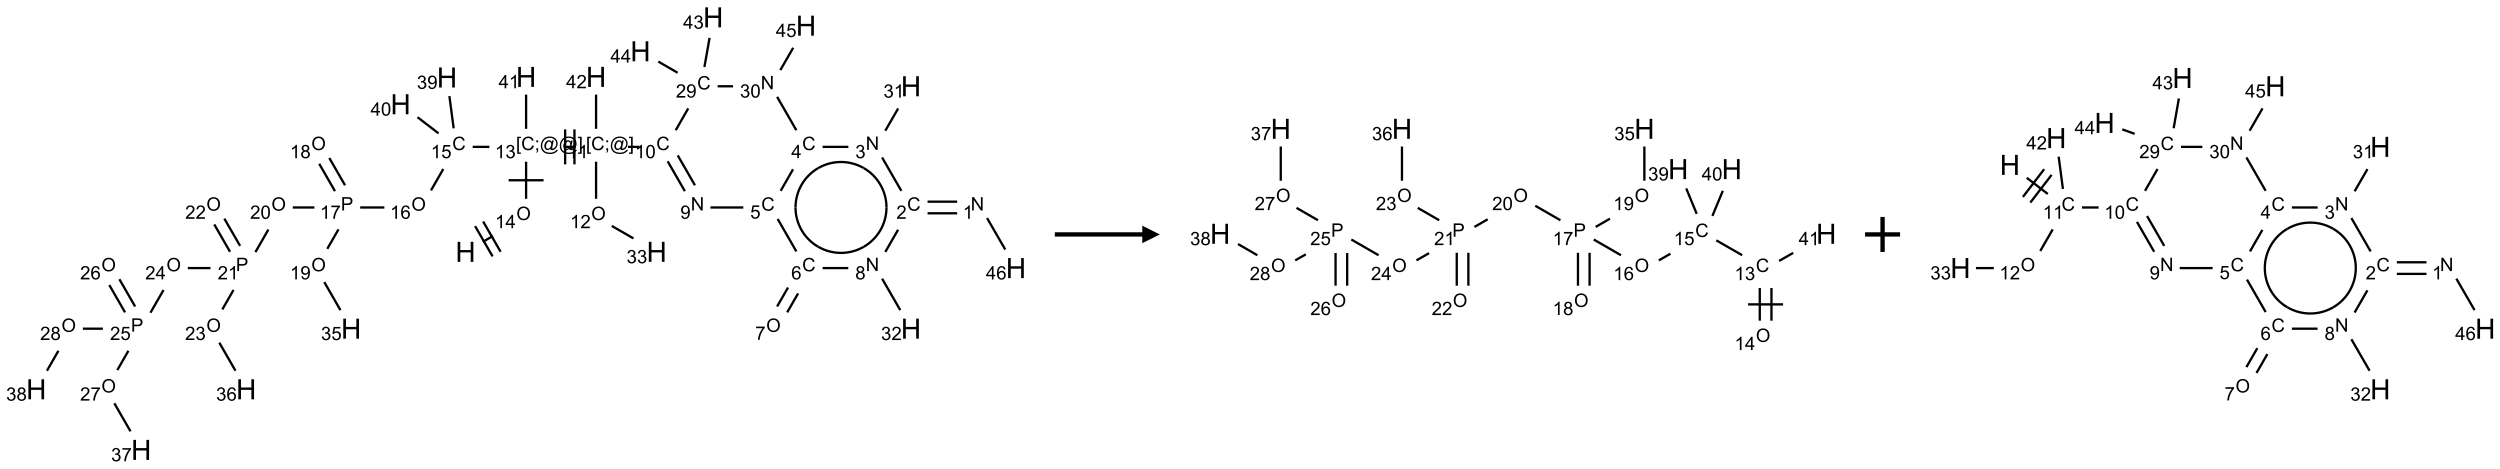<?xml version="1.0" encoding="UTF-8"?>
<svg xmlns="http://www.w3.org/2000/svg" xmlns:xlink="http://www.w3.org/1999/xlink" width="1429" height="268" viewBox="0 0 1429 268">
<defs>
<g>
<g id="glyph-0-0">
<path d="M 2 0 L 2 -10 L 10 -10 L 10 0 Z M 2.25 -0.25 L 9.75 -0.25 L 9.75 -9.75 L 2.25 -9.75 Z M 2.25 -0.25 "/>
</g>
<g id="glyph-0-1">
<path d="M 1.281 0 L 1.281 -11.453 L 2.797 -11.453 L 2.797 -6.75 L 8.75 -6.75 L 8.75 -11.453 L 10.266 -11.453 L 10.266 0 L 8.75 0 L 8.75 -5.398 L 2.797 -5.398 L 2.797 0 Z M 1.281 0 "/>
</g>
<g id="glyph-1-0">
<path d="M 1.332 0 L 1.332 -6.668 L 6.668 -6.668 L 6.668 0 Z M 1.5 -0.168 L 6.5 -0.168 L 6.5 -6.5 L 1.5 -6.5 Z M 1.5 -0.168 "/>
</g>
<g id="glyph-1-1">
<path d="M 0.516 -3.719 C 0.516 -4.984 0.855 -5.977 1.535 -6.695 C 2.215 -7.414 3.094 -7.77 4.172 -7.77 C 4.875 -7.77 5.512 -7.602 6.078 -7.266 C 6.645 -6.93 7.074 -6.461 7.371 -5.855 C 7.668 -5.254 7.816 -4.57 7.816 -3.809 C 7.816 -3.035 7.66 -2.34 7.348 -1.73 C 7.035 -1.117 6.594 -0.656 6.02 -0.34 C 5.449 -0.027 4.828 0.129 4.168 0.129 C 3.449 0.129 2.805 -0.043 2.238 -0.391 C 1.672 -0.738 1.246 -1.211 0.953 -1.812 C 0.66 -2.414 0.516 -3.047 0.516 -3.719 Z M 1.559 -3.703 C 1.559 -2.781 1.805 -2.059 2.301 -1.527 C 2.793 -1 3.414 -0.734 4.16 -0.734 C 4.922 -0.734 5.547 -1 6.039 -1.535 C 6.531 -2.07 6.777 -2.828 6.777 -3.812 C 6.777 -4.434 6.672 -4.977 6.461 -5.441 C 6.25 -5.902 5.945 -6.262 5.539 -6.52 C 5.133 -6.773 4.68 -6.902 4.176 -6.902 C 3.461 -6.902 2.848 -6.656 2.332 -6.164 C 1.816 -5.672 1.559 -4.852 1.559 -3.703 Z M 1.559 -3.703 "/>
</g>
<g id="glyph-1-2">
<path d="M 3.973 0 L 3.035 0 L 3.035 -5.973 C 2.809 -5.758 2.516 -5.543 2.148 -5.328 C 1.781 -5.113 1.453 -4.953 1.16 -4.844 L 1.16 -5.75 C 1.684 -5.996 2.145 -6.297 2.535 -6.645 C 2.93 -6.996 3.207 -7.336 3.371 -7.668 L 3.973 -7.668 Z M 3.973 0 "/>
</g>
<g id="glyph-1-3">
<path d="M 3.449 0 L 3.449 -1.828 L 0.137 -1.828 L 0.137 -2.688 L 3.621 -7.637 L 4.387 -7.637 L 4.387 -2.688 L 5.418 -2.688 L 5.418 -1.828 L 4.387 -1.828 L 4.387 0 Z M 3.449 -2.688 L 3.449 -6.129 L 1.059 -2.688 Z M 3.449 -2.688 "/>
</g>
<g id="glyph-1-4">
<path d="M 0.723 2.121 L 0.723 -7.637 L 2.793 -7.637 L 2.793 -6.859 L 1.66 -6.859 L 1.66 1.344 L 2.793 1.344 L 2.793 2.121 Z M 0.723 2.121 "/>
</g>
<g id="glyph-1-5">
<path d="M 6.27 -2.676 L 7.281 -2.422 C 7.07 -1.594 6.688 -0.961 6.137 -0.523 C 5.586 -0.086 4.914 0.129 4.121 0.129 C 3.297 0.129 2.629 -0.039 2.113 -0.371 C 1.598 -0.707 1.203 -1.191 0.934 -1.828 C 0.664 -2.465 0.531 -3.145 0.531 -3.875 C 0.531 -4.672 0.684 -5.363 0.988 -5.957 C 1.293 -6.547 1.723 -6.996 2.285 -7.305 C 2.844 -7.613 3.461 -7.766 4.137 -7.766 C 4.898 -7.766 5.543 -7.57 6.062 -7.184 C 6.582 -6.793 6.945 -6.246 7.152 -5.543 L 6.156 -5.309 C 5.98 -5.863 5.723 -6.266 5.387 -6.52 C 5.051 -6.773 4.625 -6.902 4.113 -6.902 C 3.527 -6.902 3.039 -6.762 2.645 -6.48 C 2.25 -6.199 1.973 -5.82 1.812 -5.348 C 1.652 -4.871 1.574 -4.383 1.574 -3.879 C 1.574 -3.23 1.668 -2.664 1.855 -2.18 C 2.047 -1.695 2.34 -1.332 2.738 -1.094 C 3.137 -0.855 3.57 -0.734 4.035 -0.734 C 4.602 -0.734 5.082 -0.898 5.473 -1.223 C 5.867 -1.551 6.133 -2.035 6.27 -2.676 Z M 6.27 -2.676 "/>
</g>
<g id="glyph-1-6">
<path d="M 0.949 -4.465 L 0.949 -5.531 L 2.016 -5.531 L 2.016 -4.465 Z M 0.949 0 L 0.949 -1.066 L 2.016 -1.066 L 2.016 0 C 2.016 0.391 1.945 0.711 1.809 0.949 C 1.668 1.191 1.449 1.379 1.145 1.512 L 0.887 1.109 C 1.082 1.023 1.23 0.895 1.324 0.727 C 1.418 0.559 1.469 0.316 1.48 0 Z M 0.949 0 "/>
</g>
<g id="glyph-1-7">
<path d="M 6.047 -0.848 C 5.82 -0.59 5.57 -0.379 5.289 -0.223 C 5.008 -0.062 4.73 0.016 4.449 0.016 C 4.141 0.016 3.84 -0.074 3.547 -0.254 C 3.254 -0.434 3.02 -0.715 2.836 -1.09 C 2.652 -1.465 2.562 -1.875 2.562 -2.324 C 2.562 -2.875 2.703 -3.43 2.988 -3.98 C 3.27 -4.535 3.621 -4.953 4.043 -5.23 C 4.461 -5.508 4.871 -5.645 5.266 -5.645 C 5.566 -5.645 5.855 -5.566 6.129 -5.41 C 6.402 -5.25 6.641 -5.012 6.84 -4.688 L 7.016 -5.496 L 7.949 -5.496 L 7.199 -2 C 7.094 -1.516 7.043 -1.246 7.043 -1.191 C 7.043 -1.098 7.078 -1.02 7.148 -0.949 C 7.219 -0.883 7.305 -0.848 7.406 -0.848 C 7.59 -0.848 7.832 -0.953 8.129 -1.168 C 8.527 -1.445 8.84 -1.816 9.07 -2.285 C 9.301 -2.75 9.418 -3.234 9.418 -3.73 C 9.418 -4.309 9.27 -4.852 8.973 -5.355 C 8.676 -5.859 8.23 -6.262 7.645 -6.562 C 7.055 -6.863 6.406 -7.016 5.691 -7.016 C 4.879 -7.016 4.137 -6.824 3.465 -6.445 C 2.793 -6.066 2.273 -5.52 1.902 -4.809 C 1.535 -4.098 1.348 -3.34 1.348 -2.527 C 1.348 -1.676 1.535 -0.941 1.902 -0.328 C 2.273 0.285 2.809 0.742 3.508 1.035 C 4.207 1.328 4.984 1.473 5.832 1.473 C 6.742 1.473 7.504 1.32 8.121 1.016 C 8.734 0.711 9.195 0.34 9.5 -0.098 L 10.441 -0.098 C 10.266 0.266 9.961 0.637 9.531 1.016 C 9.102 1.395 8.59 1.695 7.996 1.914 C 7.402 2.133 6.688 2.246 5.848 2.246 C 5.078 2.246 4.367 2.145 3.715 1.949 C 3.066 1.75 2.512 1.453 2.051 1.055 C 1.594 0.656 1.25 0.199 1.016 -0.316 C 0.723 -0.973 0.578 -1.684 0.578 -2.441 C 0.578 -3.289 0.75 -4.098 1.098 -4.863 C 1.523 -5.805 2.125 -6.527 2.902 -7.027 C 3.684 -7.527 4.629 -7.777 5.738 -7.777 C 6.602 -7.777 7.375 -7.602 8.059 -7.246 C 8.746 -6.895 9.285 -6.371 9.684 -5.672 C 10.02 -5.07 10.188 -4.418 10.188 -3.715 C 10.188 -2.707 9.832 -1.812 9.125 -1.031 C 8.492 -0.328 7.801 0.02 7.051 0.02 C 6.812 0.02 6.617 -0.016 6.473 -0.09 C 6.324 -0.16 6.215 -0.266 6.145 -0.402 C 6.102 -0.488 6.066 -0.637 6.047 -0.848 Z M 3.527 -2.262 C 3.527 -1.785 3.641 -1.414 3.863 -1.152 C 4.09 -0.887 4.348 -0.754 4.641 -0.754 C 4.836 -0.754 5.039 -0.812 5.254 -0.93 C 5.469 -1.047 5.676 -1.219 5.871 -1.449 C 6.066 -1.676 6.23 -1.969 6.355 -2.32 C 6.48 -2.672 6.543 -3.027 6.543 -3.379 C 6.543 -3.852 6.426 -4.219 6.191 -4.48 C 5.957 -4.738 5.672 -4.871 5.332 -4.871 C 5.109 -4.871 4.902 -4.812 4.707 -4.699 C 4.512 -4.586 4.32 -4.406 4.137 -4.156 C 3.953 -3.906 3.805 -3.602 3.691 -3.246 C 3.582 -2.887 3.527 -2.559 3.527 -2.262 Z M 3.527 -2.262 "/>
</g>
<g id="glyph-1-8">
<path d="M 2.27 2.121 L 0.203 2.121 L 0.203 1.344 L 1.332 1.344 L 1.332 -6.859 L 0.203 -6.859 L 0.203 -7.637 L 2.27 -7.637 Z M 2.27 2.121 "/>
</g>
<g id="glyph-1-9">
<path d="M 0.449 -2.016 L 1.387 -2.141 C 1.492 -1.609 1.676 -1.227 1.934 -0.992 C 2.191 -0.758 2.508 -0.641 2.879 -0.641 C 3.32 -0.641 3.695 -0.793 3.996 -1.098 C 4.301 -1.402 4.453 -1.781 4.453 -2.234 C 4.453 -2.664 4.312 -3.02 4.031 -3.301 C 3.75 -3.578 3.391 -3.719 2.957 -3.719 C 2.781 -3.719 2.562 -3.684 2.297 -3.613 L 2.402 -4.438 C 2.465 -4.43 2.516 -4.426 2.551 -4.426 C 2.949 -4.426 3.312 -4.531 3.629 -4.738 C 3.949 -4.949 4.109 -5.27 4.109 -5.703 C 4.109 -6.047 3.992 -6.332 3.762 -6.559 C 3.527 -6.785 3.227 -6.895 2.859 -6.895 C 2.496 -6.895 2.191 -6.781 1.949 -6.551 C 1.707 -6.324 1.547 -5.98 1.48 -5.52 L 0.543 -5.688 C 0.656 -6.316 0.918 -6.805 1.324 -7.148 C 1.73 -7.492 2.234 -7.668 2.84 -7.668 C 3.254 -7.668 3.641 -7.578 3.988 -7.398 C 4.34 -7.219 4.609 -6.977 4.793 -6.668 C 4.98 -6.359 5.074 -6.031 5.074 -5.684 C 5.074 -5.352 4.984 -5.051 4.809 -4.781 C 4.629 -4.512 4.367 -4.297 4.02 -4.137 C 4.473 -4.031 4.824 -3.816 5.074 -3.488 C 5.324 -3.16 5.449 -2.75 5.449 -2.254 C 5.449 -1.59 5.203 -1.023 4.719 -0.559 C 4.234 -0.098 3.617 0.137 2.875 0.137 C 2.203 0.137 1.648 -0.062 1.207 -0.465 C 0.762 -0.863 0.512 -1.379 0.449 -2.016 Z M 0.449 -2.016 "/>
</g>
<g id="glyph-1-10">
<path d="M 0.441 -3.766 C 0.441 -4.668 0.535 -5.395 0.723 -5.945 C 0.906 -6.496 1.184 -6.922 1.551 -7.219 C 1.918 -7.516 2.375 -7.668 2.934 -7.668 C 3.344 -7.668 3.703 -7.586 4.012 -7.418 C 4.32 -7.254 4.574 -7.016 4.777 -6.707 C 4.977 -6.395 5.137 -6.016 5.25 -5.57 C 5.363 -5.125 5.422 -4.523 5.422 -3.766 C 5.422 -2.871 5.328 -2.148 5.145 -1.598 C 4.961 -1.047 4.688 -0.621 4.32 -0.32 C 3.953 -0.02 3.492 0.129 2.934 0.129 C 2.195 0.129 1.617 -0.133 1.199 -0.66 C 0.695 -1.297 0.441 -2.332 0.441 -3.766 Z M 1.406 -3.766 C 1.406 -2.512 1.555 -1.68 1.848 -1.262 C 2.141 -0.848 2.5 -0.641 2.934 -0.641 C 3.363 -0.641 3.727 -0.848 4.02 -1.266 C 4.312 -1.684 4.457 -2.516 4.457 -3.766 C 4.457 -5.023 4.312 -5.859 4.02 -6.27 C 3.727 -6.684 3.359 -6.891 2.922 -6.891 C 2.492 -6.891 2.148 -6.707 1.891 -6.344 C 1.566 -5.879 1.406 -5.02 1.406 -3.766 Z M 1.406 -3.766 "/>
</g>
<g id="glyph-1-11">
<path d="M 0.812 0 L 0.812 -7.637 L 1.848 -7.637 L 5.859 -1.641 L 5.859 -7.637 L 6.828 -7.637 L 6.828 0 L 5.793 0 L 1.781 -6 L 1.781 0 Z M 0.812 0 "/>
</g>
<g id="glyph-1-12">
<path d="M 0.582 -1.766 L 1.484 -1.848 C 1.562 -1.426 1.707 -1.117 1.922 -0.926 C 2.137 -0.734 2.414 -0.641 2.75 -0.641 C 3.039 -0.641 3.289 -0.707 3.508 -0.84 C 3.727 -0.973 3.902 -1.148 4.043 -1.367 C 4.18 -1.586 4.297 -1.887 4.391 -2.262 C 4.484 -2.637 4.531 -3.016 4.531 -3.406 C 4.531 -3.449 4.531 -3.512 4.527 -3.594 C 4.34 -3.297 4.082 -3.055 3.758 -2.867 C 3.434 -2.68 3.082 -2.59 2.703 -2.59 C 2.07 -2.59 1.535 -2.816 1.098 -3.277 C 0.66 -3.734 0.441 -4.34 0.441 -5.09 C 0.441 -5.863 0.672 -6.484 1.129 -6.957 C 1.586 -7.43 2.156 -7.668 2.844 -7.668 C 3.34 -7.668 3.793 -7.531 4.207 -7.266 C 4.617 -7 4.93 -6.617 5.145 -6.121 C 5.355 -5.629 5.465 -4.91 5.465 -3.973 C 5.465 -2.996 5.359 -2.223 5.145 -1.645 C 4.934 -1.066 4.617 -0.625 4.199 -0.324 C 3.781 -0.02 3.293 0.129 2.73 0.129 C 2.133 0.129 1.645 -0.035 1.266 -0.367 C 0.887 -0.699 0.66 -1.164 0.582 -1.766 Z M 4.422 -5.137 C 4.422 -5.676 4.277 -6.102 3.992 -6.418 C 3.707 -6.734 3.359 -6.891 2.957 -6.891 C 2.543 -6.891 2.18 -6.719 1.871 -6.379 C 1.562 -6.039 1.406 -5.598 1.406 -5.059 C 1.406 -4.57 1.555 -4.176 1.848 -3.871 C 2.141 -3.566 2.5 -3.418 2.934 -3.418 C 3.367 -3.418 3.723 -3.57 4.004 -3.871 C 4.281 -4.176 4.422 -4.598 4.422 -5.137 Z M 4.422 -5.137 "/>
</g>
<g id="glyph-1-13">
<path d="M 0.441 -2 L 1.426 -2.082 C 1.5 -1.605 1.668 -1.242 1.934 -1.004 C 2.199 -0.762 2.52 -0.641 2.895 -0.641 C 3.348 -0.641 3.73 -0.812 4.043 -1.152 C 4.355 -1.492 4.512 -1.941 4.512 -2.504 C 4.512 -3.039 4.359 -3.461 4.059 -3.77 C 3.758 -4.078 3.367 -4.234 2.879 -4.234 C 2.578 -4.234 2.305 -4.164 2.062 -4.027 C 1.82 -3.891 1.629 -3.715 1.488 -3.496 L 0.609 -3.609 L 1.348 -7.531 L 5.145 -7.531 L 5.145 -6.637 L 2.098 -6.637 L 1.688 -4.582 C 2.145 -4.902 2.625 -5.062 3.129 -5.062 C 3.797 -5.062 4.359 -4.832 4.816 -4.371 C 5.277 -3.91 5.504 -3.312 5.504 -2.59 C 5.504 -1.898 5.305 -1.301 4.902 -0.797 C 4.41 -0.18 3.742 0.129 2.895 0.129 C 2.199 0.129 1.633 -0.062 1.195 -0.453 C 0.758 -0.844 0.504 -1.359 0.441 -2 Z M 0.441 -2 "/>
</g>
<g id="glyph-1-14">
<path d="M 5.371 -0.902 L 5.371 0 L 0.324 0 C 0.316 -0.227 0.352 -0.441 0.434 -0.652 C 0.562 -0.996 0.766 -1.332 1.051 -1.668 C 1.332 -2 1.742 -2.387 2.277 -2.824 C 3.105 -3.504 3.668 -4.043 3.957 -4.441 C 4.25 -4.84 4.395 -5.215 4.395 -5.566 C 4.395 -5.938 4.262 -6.254 3.996 -6.508 C 3.73 -6.762 3.387 -6.891 2.957 -6.891 C 2.508 -6.891 2.145 -6.754 1.875 -6.484 C 1.605 -6.215 1.469 -5.84 1.465 -5.359 L 0.5 -5.457 C 0.566 -6.176 0.812 -6.727 1.246 -7.102 C 1.676 -7.477 2.254 -7.668 2.98 -7.668 C 3.711 -7.668 4.293 -7.465 4.719 -7.059 C 5.145 -6.652 5.359 -6.148 5.359 -5.547 C 5.359 -5.242 5.297 -4.941 5.172 -4.645 C 5.047 -4.352 4.84 -4.039 4.551 -3.715 C 4.262 -3.387 3.777 -2.938 3.105 -2.371 C 2.543 -1.898 2.18 -1.578 2.02 -1.41 C 1.859 -1.242 1.73 -1.07 1.625 -0.902 Z M 5.371 -0.902 "/>
</g>
<g id="glyph-1-15">
<path d="M 5.309 -5.766 L 4.375 -5.691 C 4.293 -6.059 4.172 -6.328 4.02 -6.496 C 3.766 -6.762 3.453 -6.895 3.082 -6.895 C 2.785 -6.895 2.523 -6.812 2.297 -6.645 C 2 -6.43 1.77 -6.117 1.598 -5.703 C 1.43 -5.289 1.34 -4.703 1.332 -3.938 C 1.559 -4.281 1.836 -4.535 2.16 -4.703 C 2.488 -4.871 2.828 -4.953 3.188 -4.953 C 3.812 -4.953 4.344 -4.723 4.785 -4.262 C 5.223 -3.801 5.441 -3.207 5.441 -2.48 C 5.441 -2 5.34 -1.555 5.133 -1.145 C 4.926 -0.73 4.641 -0.418 4.281 -0.199 C 3.922 0.02 3.512 0.129 3.051 0.129 C 2.27 0.129 1.633 -0.156 1.141 -0.73 C 0.648 -1.305 0.402 -2.254 0.402 -3.574 C 0.402 -5.051 0.672 -6.121 1.219 -6.793 C 1.695 -7.375 2.336 -7.668 3.141 -7.668 C 3.742 -7.668 4.234 -7.5 4.617 -7.16 C 5 -6.824 5.23 -6.359 5.309 -5.766 Z M 1.48 -2.473 C 1.48 -2.152 1.547 -1.844 1.684 -1.547 C 1.82 -1.25 2.016 -1.027 2.262 -0.871 C 2.508 -0.719 2.766 -0.641 3.035 -0.641 C 3.434 -0.641 3.773 -0.801 4.059 -1.121 C 4.344 -1.441 4.484 -1.875 4.484 -2.422 C 4.484 -2.949 4.344 -3.367 4.062 -3.668 C 3.781 -3.973 3.426 -4.125 3 -4.125 C 2.578 -4.125 2.219 -3.973 1.922 -3.668 C 1.625 -3.363 1.48 -2.969 1.48 -2.473 Z M 1.48 -2.473 "/>
</g>
<g id="glyph-1-16">
<path d="M 1.887 -4.141 C 1.496 -4.281 1.207 -4.484 1.02 -4.75 C 0.832 -5.016 0.738 -5.328 0.738 -5.699 C 0.738 -6.254 0.938 -6.719 1.34 -7.098 C 1.738 -7.477 2.27 -7.668 2.934 -7.668 C 3.598 -7.668 4.137 -7.473 4.543 -7.086 C 4.949 -6.699 5.152 -6.227 5.152 -5.672 C 5.152 -5.316 5.059 -5.008 4.871 -4.746 C 4.688 -4.484 4.406 -4.281 4.027 -4.141 C 4.496 -3.988 4.852 -3.742 5.098 -3.402 C 5.34 -3.062 5.465 -2.656 5.465 -2.184 C 5.465 -1.531 5.234 -0.98 4.77 -0.535 C 4.309 -0.09 3.703 0.129 2.949 0.129 C 2.195 0.129 1.586 -0.094 1.125 -0.539 C 0.664 -0.984 0.434 -1.543 0.434 -2.207 C 0.434 -2.703 0.559 -3.121 0.809 -3.457 C 1.062 -3.793 1.422 -4.02 1.887 -4.141 Z M 1.699 -5.73 C 1.699 -5.367 1.812 -5.074 2.047 -4.844 C 2.281 -4.613 2.582 -4.5 2.953 -4.5 C 3.312 -4.5 3.609 -4.613 3.84 -4.84 C 4.07 -5.066 4.188 -5.348 4.188 -5.676 C 4.188 -6.02 4.07 -6.309 3.832 -6.543 C 3.594 -6.777 3.297 -6.895 2.941 -6.895 C 2.586 -6.895 2.289 -6.781 2.051 -6.551 C 1.816 -6.324 1.699 -6.047 1.699 -5.73 Z M 1.395 -2.203 C 1.395 -1.938 1.461 -1.676 1.586 -1.426 C 1.711 -1.176 1.902 -0.984 2.152 -0.848 C 2.402 -0.711 2.672 -0.641 2.957 -0.641 C 3.406 -0.641 3.777 -0.785 4.066 -1.074 C 4.359 -1.363 4.504 -1.727 4.504 -2.172 C 4.504 -2.625 4.355 -2.996 4.055 -3.293 C 3.754 -3.586 3.379 -3.734 2.926 -3.734 C 2.484 -3.734 2.121 -3.59 1.832 -3.297 C 1.543 -3.004 1.395 -2.641 1.395 -2.203 Z M 1.395 -2.203 "/>
</g>
<g id="glyph-1-17">
<path d="M 0.504 -6.637 L 0.504 -7.535 L 5.449 -7.535 L 5.449 -6.809 C 4.961 -6.289 4.48 -5.602 4.004 -4.746 C 3.527 -3.887 3.156 -3.004 2.895 -2.098 C 2.707 -1.461 2.59 -0.762 2.535 0 L 1.574 0 C 1.582 -0.602 1.703 -1.328 1.926 -2.176 C 2.152 -3.027 2.477 -3.848 2.898 -4.637 C 3.32 -5.426 3.77 -6.094 4.246 -6.637 Z M 0.504 -6.637 "/>
</g>
<g id="glyph-1-18">
<path d="M 0.824 0 L 0.824 -7.637 L 3.703 -7.637 C 4.211 -7.637 4.598 -7.609 4.863 -7.562 C 5.238 -7.5 5.555 -7.383 5.809 -7.207 C 6.062 -7.031 6.266 -6.785 6.418 -6.469 C 6.574 -6.152 6.652 -5.805 6.652 -5.426 C 6.652 -4.777 6.445 -4.227 6.031 -3.777 C 5.617 -3.328 4.871 -3.105 3.793 -3.105 L 1.832 -3.105 L 1.832 0 Z M 1.832 -4.004 L 3.809 -4.004 C 4.461 -4.004 4.922 -4.125 5.199 -4.371 C 5.473 -4.613 5.609 -4.953 5.609 -5.395 C 5.609 -5.715 5.527 -5.988 5.367 -6.215 C 5.207 -6.441 4.992 -6.594 4.73 -6.668 C 4.559 -6.711 4.246 -6.734 3.785 -6.734 L 1.832 -6.734 Z M 1.832 -4.004 "/>
</g>
</g>
</defs>
<path fill="none" stroke-width="0.033" stroke-linecap="butt" stroke-linejoin="miter" stroke="rgb(0%, 0%, 0%)" stroke-opacity="1" stroke-miterlimit="10" d="M 6.381 3.208 L 6.525 3.125 " transform="matrix(40, 0, 0, 40, 20.715, 9.916)"/>
<path fill="none" stroke-width="0.033" stroke-linecap="butt" stroke-linejoin="miter" stroke="rgb(0%, 0%, 0%)" stroke-opacity="1" stroke-miterlimit="10" d="M 6.636 3.35 L 6.386 2.917 " transform="matrix(40, 0, 0, 40, 20.715, 9.916)"/>
<path fill="none" stroke-width="0.033" stroke-linecap="butt" stroke-linejoin="miter" stroke="rgb(0%, 0%, 0%)" stroke-opacity="1" stroke-miterlimit="10" d="M 6.521 3.416 L 6.271 2.983 " transform="matrix(40, 0, 0, 40, 20.715, 9.916)"/>
<path fill="none" stroke-width="0.033" stroke-linecap="butt" stroke-linejoin="miter" stroke="rgb(0%, 0%, 0%)" stroke-opacity="1" stroke-miterlimit="10" d="M 7 2.593 L 7 2.063 " transform="matrix(40, 0, 0, 40, 20.715, 9.916)"/>
<path fill="none" stroke-width="0.033" stroke-linecap="butt" stroke-linejoin="miter" stroke="rgb(0%, 0%, 0%)" stroke-opacity="1" stroke-miterlimit="10" d="M 7.25 2.328 L 6.75 2.328 " transform="matrix(40, 0, 0, 40, 20.715, 9.916)"/>
<path fill="none" stroke-width="0.033" stroke-linecap="butt" stroke-linejoin="miter" stroke="rgb(0%, 0%, 0%)" stroke-opacity="1" stroke-miterlimit="10" d="M 7.541 1.851 L 7.708 1.851 " transform="matrix(40, 0, 0, 40, 20.715, 9.916)"/>
<path fill="none" stroke-width="0.033" stroke-linecap="butt" stroke-linejoin="miter" stroke="rgb(0%, 0%, 0%)" stroke-opacity="1" stroke-miterlimit="10" d="M 7.691 2.101 L 7.691 1.601 " transform="matrix(40, 0, 0, 40, 20.715, 9.916)"/>
<path fill="none" stroke-width="0.033" stroke-linecap="butt" stroke-linejoin="miter" stroke="rgb(0%, 0%, 0%)" stroke-opacity="1" stroke-miterlimit="10" d="M 7.558 2.101 L 7.558 1.601 " transform="matrix(40, 0, 0, 40, 20.715, 9.916)"/>
<path fill="none" stroke-width="0.033" stroke-linecap="butt" stroke-linejoin="miter" stroke="rgb(0%, 0%, 0%)" stroke-opacity="1" stroke-miterlimit="10" d="M 8.456 1.851 L 8.622 1.851 " transform="matrix(40, 0, 0, 40, 20.715, 9.916)"/>
<path fill="none" stroke-width="0.033" stroke-linecap="butt" stroke-linejoin="miter" stroke="rgb(0%, 0%, 0%)" stroke-opacity="1" stroke-miterlimit="10" d="M 9.023 2.057 L 9.269 2.484 " transform="matrix(40, 0, 0, 40, 20.715, 9.916)"/>
<path fill="none" stroke-width="0.033" stroke-linecap="butt" stroke-linejoin="miter" stroke="rgb(0%, 0%, 0%)" stroke-opacity="1" stroke-miterlimit="10" d="M 9.167 1.973 L 9.413 2.4 " transform="matrix(40, 0, 0, 40, 20.715, 9.916)"/>
<path fill="none" stroke-width="0.033" stroke-linecap="butt" stroke-linejoin="miter" stroke="rgb(0%, 0%, 0%)" stroke-opacity="1" stroke-miterlimit="10" d="M 9.634 2.717 L 10.104 2.717 " transform="matrix(40, 0, 0, 40, 20.715, 9.916)"/>
<path fill="none" stroke-width="0.033" stroke-linecap="butt" stroke-linejoin="miter" stroke="rgb(0%, 0%, 0%)" stroke-opacity="1" stroke-miterlimit="10" d="M 10.638 2.479 L 10.815 2.171 " transform="matrix(40, 0, 0, 40, 20.715, 9.916)"/>
<path fill="none" stroke-width="0.033" stroke-linecap="butt" stroke-linejoin="miter" stroke="rgb(0%, 0%, 0%)" stroke-opacity="1" stroke-miterlimit="10" d="M 11.237 1.851 L 11.605 1.851 " transform="matrix(40, 0, 0, 40, 20.715, 9.916)"/>
<path fill="none" stroke-width="0.033" stroke-linecap="butt" stroke-linejoin="miter" stroke="rgb(0%, 0%, 0%)" stroke-opacity="1" stroke-miterlimit="10" d="M 12.133 1.62 L 12.317 1.302 " transform="matrix(40, 0, 0, 40, 20.715, 9.916)"/>
<path fill="none" stroke-width="0.033" stroke-linecap="butt" stroke-linejoin="miter" stroke="rgb(0%, 0%, 0%)" stroke-opacity="1" stroke-miterlimit="10" d="M 12.087 2.002 L 12.362 2.479 " transform="matrix(40, 0, 0, 40, 20.715, 9.916)"/>
<path fill="none" stroke-width="0.033" stroke-linecap="butt" stroke-linejoin="miter" stroke="rgb(0%, 0%, 0%)" stroke-opacity="1" stroke-miterlimit="10" d="M 12.737 2.8 L 13.16 2.8 " transform="matrix(40, 0, 0, 40, 20.715, 9.916)"/>
<path fill="none" stroke-width="0.033" stroke-linecap="butt" stroke-linejoin="miter" stroke="rgb(0%, 0%, 0%)" stroke-opacity="1" stroke-miterlimit="10" d="M 12.737 2.634 L 13.16 2.634 " transform="matrix(40, 0, 0, 40, 20.715, 9.916)"/>
<path fill="none" stroke-width="0.033" stroke-linecap="butt" stroke-linejoin="miter" stroke="rgb(0%, 0%, 0%)" stroke-opacity="1" stroke-miterlimit="10" d="M 13.587 2.868 L 13.847 3.318 " transform="matrix(40, 0, 0, 40, 20.715, 9.916)"/>
<path fill="none" stroke-width="0.033" stroke-linecap="butt" stroke-linejoin="miter" stroke="rgb(0%, 0%, 0%)" stroke-opacity="1" stroke-miterlimit="10" d="M 12.316 3.035 L 12.133 3.352 " transform="matrix(40, 0, 0, 40, 20.715, 9.916)"/>
<path fill="none" stroke-width="0.033" stroke-linecap="butt" stroke-linejoin="miter" stroke="rgb(0%, 0%, 0%)" stroke-opacity="1" stroke-miterlimit="10" d="M 12.087 3.734 L 12.347 4.184 " transform="matrix(40, 0, 0, 40, 20.715, 9.916)"/>
<path fill="none" stroke-width="0.033" stroke-linecap="butt" stroke-linejoin="miter" stroke="rgb(0%, 0%, 0%)" stroke-opacity="1" stroke-miterlimit="10" d="M 11.604 3.583 L 11.237 3.583 " transform="matrix(40, 0, 0, 40, 20.715, 9.916)"/>
<path fill="none" stroke-width="0.033" stroke-linecap="butt" stroke-linejoin="miter" stroke="rgb(0%, 0%, 0%)" stroke-opacity="1" stroke-miterlimit="10" d="M 10.862 3.345 L 10.595 2.881 " transform="matrix(40, 0, 0, 40, 20.715, 9.916)"/>
<path fill="none" stroke-width="0.033" stroke-linecap="butt" stroke-linejoin="miter" stroke="rgb(0%, 0%, 0%)" stroke-opacity="1" stroke-miterlimit="10" d="M 10.743 3.861 L 10.587 4.132 " transform="matrix(40, 0, 0, 40, 20.715, 9.916)"/>
<path fill="none" stroke-width="0.033" stroke-linecap="butt" stroke-linejoin="miter" stroke="rgb(0%, 0%, 0%)" stroke-opacity="1" stroke-miterlimit="10" d="M 10.887 3.945 L 10.731 4.216 " transform="matrix(40, 0, 0, 40, 20.715, 9.916)"/>
<path fill="none" stroke-width="0.033" stroke-linecap="butt" stroke-linejoin="miter" stroke="rgb(0%, 0%, 0%)" stroke-opacity="1" stroke-miterlimit="10" d="M 10.862 1.613 L 10.587 1.136 " transform="matrix(40, 0, 0, 40, 20.715, 9.916)"/>
<path fill="none" stroke-width="0.033" stroke-linecap="butt" stroke-linejoin="miter" stroke="rgb(0%, 0%, 0%)" stroke-opacity="1" stroke-miterlimit="10" d="M 10.633 0.754 L 10.817 0.435 " transform="matrix(40, 0, 0, 40, 20.715, 9.916)"/>
<path fill="none" stroke-width="0.033" stroke-linecap="butt" stroke-linejoin="miter" stroke="rgb(0%, 0%, 0%)" stroke-opacity="1" stroke-miterlimit="10" d="M 9.957 0.985 L 9.737 0.985 " transform="matrix(40, 0, 0, 40, 20.715, 9.916)"/>
<path fill="none" stroke-width="0.033" stroke-linecap="butt" stroke-linejoin="miter" stroke="rgb(0%, 0%, 0%)" stroke-opacity="1" stroke-miterlimit="10" d="M 9.317 1.301 L 9.138 1.613 " transform="matrix(40, 0, 0, 40, 20.715, 9.916)"/>
<path fill="none" stroke-width="0.033" stroke-linecap="butt" stroke-linejoin="miter" stroke="rgb(0%, 0%, 0%)" stroke-opacity="1" stroke-miterlimit="10" d="M 9.548 0.71 L 9.622 0.293 " transform="matrix(40, 0, 0, 40, 20.715, 9.916)"/>
<path fill="none" stroke-width="0.033" stroke-linecap="butt" stroke-linejoin="miter" stroke="rgb(0%, 0%, 0%)" stroke-opacity="1" stroke-miterlimit="10" d="M 9.166 0.792 L 8.889 0.632 " transform="matrix(40, 0, 0, 40, 20.715, 9.916)"/>
<path fill="none" stroke-width="0.033" stroke-linecap="butt" stroke-linejoin="miter" stroke="rgb(0%, 0%, 0%)" stroke-opacity="1" stroke-miterlimit="10" d="M 8 2.063 L 8 2.593 " transform="matrix(40, 0, 0, 40, 20.715, 9.916)"/>
<path fill="none" stroke-width="0.033" stroke-linecap="butt" stroke-linejoin="miter" stroke="rgb(0%, 0%, 0%)" stroke-opacity="1" stroke-miterlimit="10" d="M 8.225 2.981 L 8.534 3.159 " transform="matrix(40, 0, 0, 40, 20.715, 9.916)"/>
<path fill="none" stroke-width="0.033" stroke-linecap="butt" stroke-linejoin="miter" stroke="rgb(0%, 0%, 0%)" stroke-opacity="1" stroke-miterlimit="10" d="M 8 1.593 L 8 1.104 " transform="matrix(40, 0, 0, 40, 20.715, 9.916)"/>
<path fill="none" stroke-width="0.033" stroke-linecap="butt" stroke-linejoin="miter" stroke="rgb(0%, 0%, 0%)" stroke-opacity="1" stroke-miterlimit="10" d="M 6.475 1.851 L 6.237 1.851 " transform="matrix(40, 0, 0, 40, 20.715, 9.916)"/>
<path fill="none" stroke-width="0.033" stroke-linecap="butt" stroke-linejoin="miter" stroke="rgb(0%, 0%, 0%)" stroke-opacity="1" stroke-miterlimit="10" d="M 5.817 2.167 L 5.641 2.473 " transform="matrix(40, 0, 0, 40, 20.715, 9.916)"/>
<path fill="none" stroke-width="0.033" stroke-linecap="butt" stroke-linejoin="miter" stroke="rgb(0%, 0%, 0%)" stroke-opacity="1" stroke-miterlimit="10" d="M 4.975 2.717 L 4.629 2.717 " transform="matrix(40, 0, 0, 40, 20.715, 9.916)"/>
<path fill="none" stroke-width="0.033" stroke-linecap="butt" stroke-linejoin="miter" stroke="rgb(0%, 0%, 0%)" stroke-opacity="1" stroke-miterlimit="10" d="M 4.413 2.4 L 4.188 2.01 " transform="matrix(40, 0, 0, 40, 20.715, 9.916)"/>
<path fill="none" stroke-width="0.033" stroke-linecap="butt" stroke-linejoin="miter" stroke="rgb(0%, 0%, 0%)" stroke-opacity="1" stroke-miterlimit="10" d="M 4.269 2.484 L 4.044 2.093 " transform="matrix(40, 0, 0, 40, 20.715, 9.916)"/>
<path fill="none" stroke-width="0.033" stroke-linecap="butt" stroke-linejoin="miter" stroke="rgb(0%, 0%, 0%)" stroke-opacity="1" stroke-miterlimit="10" d="M 4.319 3.03 L 4.159 3.308 " transform="matrix(40, 0, 0, 40, 20.715, 9.916)"/>
<path fill="none" stroke-width="0.033" stroke-linecap="butt" stroke-linejoin="miter" stroke="rgb(0%, 0%, 0%)" stroke-opacity="1" stroke-miterlimit="10" d="M 4.116 3.783 L 4.347 4.184 " transform="matrix(40, 0, 0, 40, 20.715, 9.916)"/>
<path fill="none" stroke-width="0.033" stroke-linecap="butt" stroke-linejoin="miter" stroke="rgb(0%, 0%, 0%)" stroke-opacity="1" stroke-miterlimit="10" d="M 3.975 2.717 L 3.666 2.717 " transform="matrix(40, 0, 0, 40, 20.715, 9.916)"/>
<path fill="none" stroke-width="0.033" stroke-linecap="butt" stroke-linejoin="miter" stroke="rgb(0%, 0%, 0%)" stroke-opacity="1" stroke-miterlimit="10" d="M 3.317 3.033 L 3.132 3.355 " transform="matrix(40, 0, 0, 40, 20.715, 9.916)"/>
<path fill="none" stroke-width="0.033" stroke-linecap="butt" stroke-linejoin="miter" stroke="rgb(0%, 0%, 0%)" stroke-opacity="1" stroke-miterlimit="10" d="M 2.913 3.266 L 2.688 2.876 " transform="matrix(40, 0, 0, 40, 20.715, 9.916)"/>
<path fill="none" stroke-width="0.033" stroke-linecap="butt" stroke-linejoin="miter" stroke="rgb(0%, 0%, 0%)" stroke-opacity="1" stroke-miterlimit="10" d="M 2.769 3.35 L 2.544 2.959 " transform="matrix(40, 0, 0, 40, 20.715, 9.916)"/>
<path fill="none" stroke-width="0.033" stroke-linecap="butt" stroke-linejoin="miter" stroke="rgb(0%, 0%, 0%)" stroke-opacity="1" stroke-miterlimit="10" d="M 2.819 3.896 L 2.659 4.174 " transform="matrix(40, 0, 0, 40, 20.715, 9.916)"/>
<path fill="none" stroke-width="0.033" stroke-linecap="butt" stroke-linejoin="miter" stroke="rgb(0%, 0%, 0%)" stroke-opacity="1" stroke-miterlimit="10" d="M 2.616 4.649 L 2.847 5.05 " transform="matrix(40, 0, 0, 40, 20.715, 9.916)"/>
<path fill="none" stroke-width="0.033" stroke-linecap="butt" stroke-linejoin="miter" stroke="rgb(0%, 0%, 0%)" stroke-opacity="1" stroke-miterlimit="10" d="M 2.49 3.583 L 2.166 3.583 " transform="matrix(40, 0, 0, 40, 20.715, 9.916)"/>
<path fill="none" stroke-width="0.033" stroke-linecap="butt" stroke-linejoin="miter" stroke="rgb(0%, 0%, 0%)" stroke-opacity="1" stroke-miterlimit="10" d="M 1.819 3.896 L 1.632 4.221 " transform="matrix(40, 0, 0, 40, 20.715, 9.916)"/>
<path fill="none" stroke-width="0.033" stroke-linecap="butt" stroke-linejoin="miter" stroke="rgb(0%, 0%, 0%)" stroke-opacity="1" stroke-miterlimit="10" d="M 1.413 4.132 L 1.188 3.742 " transform="matrix(40, 0, 0, 40, 20.715, 9.916)"/>
<path fill="none" stroke-width="0.033" stroke-linecap="butt" stroke-linejoin="miter" stroke="rgb(0%, 0%, 0%)" stroke-opacity="1" stroke-miterlimit="10" d="M 1.269 4.216 L 1.044 3.825 " transform="matrix(40, 0, 0, 40, 20.715, 9.916)"/>
<path fill="none" stroke-width="0.033" stroke-linecap="butt" stroke-linejoin="miter" stroke="rgb(0%, 0%, 0%)" stroke-opacity="1" stroke-miterlimit="10" d="M 1.317 4.765 L 1.159 5.04 " transform="matrix(40, 0, 0, 40, 20.715, 9.916)"/>
<path fill="none" stroke-width="0.033" stroke-linecap="butt" stroke-linejoin="miter" stroke="rgb(0%, 0%, 0%)" stroke-opacity="1" stroke-miterlimit="10" d="M 1.116 5.515 L 1.347 5.916 " transform="matrix(40, 0, 0, 40, 20.715, 9.916)"/>
<path fill="none" stroke-width="0.033" stroke-linecap="butt" stroke-linejoin="miter" stroke="rgb(0%, 0%, 0%)" stroke-opacity="1" stroke-miterlimit="10" d="M 0.952 4.449 L 0.666 4.449 " transform="matrix(40, 0, 0, 40, 20.715, 9.916)"/>
<path fill="none" stroke-width="0.033" stroke-linecap="butt" stroke-linejoin="miter" stroke="rgb(0%, 0%, 0%)" stroke-opacity="1" stroke-miterlimit="10" d="M 0.317 4.765 L 0.153 5.05 " transform="matrix(40, 0, 0, 40, 20.715, 9.916)"/>
<path fill="none" stroke-width="0.033" stroke-linecap="butt" stroke-linejoin="miter" stroke="rgb(0%, 0%, 0%)" stroke-opacity="1" stroke-miterlimit="10" d="M 5.965 1.586 L 5.904 1.125 " transform="matrix(40, 0, 0, 40, 20.715, 9.916)"/>
<path fill="none" stroke-width="0.033" stroke-linecap="butt" stroke-linejoin="miter" stroke="rgb(0%, 0%, 0%)" stroke-opacity="1" stroke-miterlimit="10" d="M 5.749 1.658 L 5.448 1.427 " transform="matrix(40, 0, 0, 40, 20.715, 9.916)"/>
<path fill="none" stroke-width="0.033" stroke-linecap="butt" stroke-linejoin="miter" stroke="rgb(0%, 0%, 0%)" stroke-opacity="1" stroke-miterlimit="10" d="M 7 1.593 L 7 1.104 " transform="matrix(40, 0, 0, 40, 20.715, 9.916)"/>
<path fill="none" stroke-width="0.033" stroke-linecap="butt" stroke-linejoin="miter" stroke="rgb(0%, 0%, 0%)" stroke-opacity="1" stroke-miterlimit="10" d="M 10.85 2.717 C 10.85 2.485 10.974 2.27 11.175 2.154 " transform="matrix(40, 0, 0, 40, 20.715, 9.916)"/>
<path fill="none" stroke-width="0.033" stroke-linecap="butt" stroke-linejoin="miter" stroke="rgb(0%, 0%, 0%)" stroke-opacity="1" stroke-miterlimit="10" d="M 11.175 3.279 C 10.974 3.163 10.85 2.949 10.85 2.717 " transform="matrix(40, 0, 0, 40, 20.715, 9.916)"/>
<path fill="none" stroke-width="0.033" stroke-linecap="butt" stroke-linejoin="miter" stroke="rgb(0%, 0%, 0%)" stroke-opacity="1" stroke-miterlimit="10" d="M 11.825 3.279 C 11.624 3.395 11.376 3.395 11.175 3.279 " transform="matrix(40, 0, 0, 40, 20.715, 9.916)"/>
<path fill="none" stroke-width="0.033" stroke-linecap="butt" stroke-linejoin="miter" stroke="rgb(0%, 0%, 0%)" stroke-opacity="1" stroke-miterlimit="10" d="M 12.15 2.717 C 12.15 2.949 12.026 3.163 11.825 3.279 " transform="matrix(40, 0, 0, 40, 20.715, 9.916)"/>
<path fill="none" stroke-width="0.033" stroke-linecap="butt" stroke-linejoin="miter" stroke="rgb(0%, 0%, 0%)" stroke-opacity="1" stroke-miterlimit="10" d="M 11.825 2.154 C 12.026 2.27 12.15 2.485 12.15 2.717 " transform="matrix(40, 0, 0, 40, 20.715, 9.916)"/>
<path fill="none" stroke-width="0.033" stroke-linecap="butt" stroke-linejoin="miter" stroke="rgb(0%, 0%, 0%)" stroke-opacity="1" stroke-miterlimit="10" d="M 11.175 2.154 C 11.376 2.038 11.624 2.038 11.825 2.154 " transform="matrix(40, 0, 0, 40, 20.715, 9.916)"/>
<g fill="rgb(0%, 0%, 0%)" fill-opacity="1">
<use xlink:href="#glyph-0-1" x="260.301" y="149.676"/>
</g>
<g fill="rgb(0%, 0%, 0%)" fill-opacity="1">
<use xlink:href="#glyph-1-1" x="295.137" y="125.797"/>
</g>
<g fill="rgb(0%, 0%, 0%)" fill-opacity="1">
<use xlink:href="#glyph-1-2" x="282.969" y="130.43"/>
<use xlink:href="#glyph-1-3" x="288.901" y="130.43"/>
</g>
<g fill="rgb(0%, 0%, 0%)" fill-opacity="1">
<use xlink:href="#glyph-1-4" x="294.926" y="85.801"/>
<use xlink:href="#glyph-1-5" x="297.889" y="85.801"/>
<use xlink:href="#glyph-1-6" x="305.592" y="85.801"/>
<use xlink:href="#glyph-1-7" x="308.556" y="85.801"/>
<use xlink:href="#glyph-1-7" x="319.384" y="85.801"/>
<use xlink:href="#glyph-1-8" x="330.212" y="85.801"/>
</g>
<g fill="rgb(0%, 0%, 0%)" fill-opacity="1">
<use xlink:href="#glyph-1-2" x="282.938" y="90.43"/>
<use xlink:href="#glyph-1-9" x="288.87" y="90.43"/>
</g>
<g fill="rgb(0%, 0%, 0%)" fill-opacity="1">
<use xlink:href="#glyph-1-4" x="334.926" y="85.801"/>
<use xlink:href="#glyph-1-5" x="337.889" y="85.801"/>
<use xlink:href="#glyph-1-6" x="345.592" y="85.801"/>
<use xlink:href="#glyph-1-7" x="348.556" y="85.801"/>
<use xlink:href="#glyph-1-8" x="359.384" y="85.801"/>
</g>
<g fill="rgb(0%, 0%, 0%)" fill-opacity="1">
<use xlink:href="#glyph-1-2" x="324.41" y="90.43"/>
<use xlink:href="#glyph-1-2" x="330.342" y="90.43"/>
</g>
<g fill="rgb(0%, 0%, 0%)" fill-opacity="1">
<use xlink:href="#glyph-1-5" x="375.121" y="85.793"/>
</g>
<g fill="rgb(0%, 0%, 0%)" fill-opacity="1">
<use xlink:href="#glyph-1-2" x="362.965" y="90.43"/>
<use xlink:href="#glyph-1-10" x="368.897" y="90.43"/>
</g>
<g fill="rgb(0%, 0%, 0%)" fill-opacity="1">
<use xlink:href="#glyph-1-11" x="394.84" y="120.301"/>
</g>
<g fill="rgb(0%, 0%, 0%)" fill-opacity="1">
<use xlink:href="#glyph-1-12" x="388.855" y="125.07"/>
</g>
<g fill="rgb(0%, 0%, 0%)" fill-opacity="1">
<use xlink:href="#glyph-1-5" x="435.121" y="120.434"/>
</g>
<g fill="rgb(0%, 0%, 0%)" fill-opacity="1">
<use xlink:href="#glyph-1-13" x="428.812" y="124.938"/>
</g>
<g fill="rgb(0%, 0%, 0%)" fill-opacity="1">
<use xlink:href="#glyph-1-5" x="458.496" y="85.793"/>
</g>
<g fill="rgb(0%, 0%, 0%)" fill-opacity="1">
<use xlink:href="#glyph-1-3" x="452.277" y="90.398"/>
</g>
<g fill="rgb(0%, 0%, 0%)" fill-opacity="1">
<use xlink:href="#glyph-1-11" x="494.84" y="85.66"/>
</g>
<g fill="rgb(0%, 0%, 0%)" fill-opacity="1">
<use xlink:href="#glyph-1-9" x="488.871" y="90.43"/>
</g>
<g fill="rgb(0%, 0%, 0%)" fill-opacity="1">
<use xlink:href="#glyph-0-1" x="514.941" y="55.035"/>
</g>
<g fill="rgb(0%, 0%, 0%)" fill-opacity="1">
<use xlink:href="#glyph-1-9" x="504.984" y="55.828"/>
<use xlink:href="#glyph-1-2" x="510.917" y="55.828"/>
</g>
<g fill="rgb(0%, 0%, 0%)" fill-opacity="1">
<use xlink:href="#glyph-1-5" x="518.496" y="120.434"/>
</g>
<g fill="rgb(0%, 0%, 0%)" fill-opacity="1">
<use xlink:href="#glyph-1-14" x="512.324" y="125.07"/>
</g>
<g fill="rgb(0%, 0%, 0%)" fill-opacity="1">
<use xlink:href="#glyph-1-11" x="554.84" y="120.301"/>
</g>
<g fill="rgb(0%, 0%, 0%)" fill-opacity="1">
<use xlink:href="#glyph-1-2" x="550.344" y="125.07"/>
</g>
<g fill="rgb(0%, 0%, 0%)" fill-opacity="1">
<use xlink:href="#glyph-0-1" x="574.941" y="158.961"/>
</g>
<g fill="rgb(0%, 0%, 0%)" fill-opacity="1">
<use xlink:href="#glyph-1-3" x="563.516" y="159.75"/>
<use xlink:href="#glyph-1-15" x="569.448" y="159.75"/>
</g>
<g fill="rgb(0%, 0%, 0%)" fill-opacity="1">
<use xlink:href="#glyph-1-11" x="494.84" y="154.945"/>
</g>
<g fill="rgb(0%, 0%, 0%)" fill-opacity="1">
<use xlink:href="#glyph-1-16" x="488.855" y="159.711"/>
</g>
<g fill="rgb(0%, 0%, 0%)" fill-opacity="1">
<use xlink:href="#glyph-0-1" x="514.941" y="193.602"/>
</g>
<g fill="rgb(0%, 0%, 0%)" fill-opacity="1">
<use xlink:href="#glyph-1-9" x="503.586" y="194.391"/>
<use xlink:href="#glyph-1-14" x="509.518" y="194.391"/>
</g>
<g fill="rgb(0%, 0%, 0%)" fill-opacity="1">
<use xlink:href="#glyph-1-5" x="458.496" y="155.078"/>
</g>
<g fill="rgb(0%, 0%, 0%)" fill-opacity="1">
<use xlink:href="#glyph-1-15" x="452.25" y="159.711"/>
</g>
<g fill="rgb(0%, 0%, 0%)" fill-opacity="1">
<use xlink:href="#glyph-1-1" x="437.961" y="189.723"/>
</g>
<g fill="rgb(0%, 0%, 0%)" fill-opacity="1">
<use xlink:href="#glyph-1-17" x="431.691" y="194.223"/>
</g>
<g fill="rgb(0%, 0%, 0%)" fill-opacity="1">
<use xlink:href="#glyph-1-11" x="434.84" y="51.02"/>
</g>
<g fill="rgb(0%, 0%, 0%)" fill-opacity="1">
<use xlink:href="#glyph-1-9" x="422.965" y="55.789"/>
<use xlink:href="#glyph-1-10" x="428.897" y="55.789"/>
</g>
<g fill="rgb(0%, 0%, 0%)" fill-opacity="1">
<use xlink:href="#glyph-0-1" x="454.941" y="20.395"/>
</g>
<g fill="rgb(0%, 0%, 0%)" fill-opacity="1">
<use xlink:href="#glyph-1-3" x="443.453" y="21.156"/>
<use xlink:href="#glyph-1-13" x="449.385" y="21.156"/>
</g>
<g fill="rgb(0%, 0%, 0%)" fill-opacity="1">
<use xlink:href="#glyph-1-5" x="398.496" y="51.152"/>
</g>
<g fill="rgb(0%, 0%, 0%)" fill-opacity="1">
<use xlink:href="#glyph-1-14" x="386.301" y="55.789"/>
<use xlink:href="#glyph-1-12" x="392.233" y="55.789"/>
</g>
<g fill="rgb(0%, 0%, 0%)" fill-opacity="1">
<use xlink:href="#glyph-0-1" x="401.887" y="15.645"/>
</g>
<g fill="rgb(0%, 0%, 0%)" fill-opacity="1">
<use xlink:href="#glyph-1-3" x="390.453" y="16.438"/>
<use xlink:href="#glyph-1-9" x="396.385" y="16.438"/>
</g>
<g fill="rgb(0%, 0%, 0%)" fill-opacity="1">
<use xlink:href="#glyph-0-1" x="360.301" y="35.035"/>
</g>
<g fill="rgb(0%, 0%, 0%)" fill-opacity="1">
<use xlink:href="#glyph-1-3" x="348.898" y="35.797"/>
<use xlink:href="#glyph-1-3" x="354.831" y="35.797"/>
</g>
<g fill="rgb(0%, 0%, 0%)" fill-opacity="1">
<use xlink:href="#glyph-1-1" x="337.961" y="125.797"/>
</g>
<g fill="rgb(0%, 0%, 0%)" fill-opacity="1">
<use xlink:href="#glyph-1-2" x="325.84" y="130.43"/>
<use xlink:href="#glyph-1-14" x="331.772" y="130.43"/>
</g>
<g fill="rgb(0%, 0%, 0%)" fill-opacity="1">
<use xlink:href="#glyph-0-1" x="369.582" y="149.676"/>
</g>
<g fill="rgb(0%, 0%, 0%)" fill-opacity="1">
<use xlink:href="#glyph-1-9" x="358.148" y="150.469"/>
<use xlink:href="#glyph-1-9" x="364.081" y="150.469"/>
</g>
<g fill="rgb(0%, 0%, 0%)" fill-opacity="1">
<use xlink:href="#glyph-0-1" x="334.941" y="49.676"/>
</g>
<g fill="rgb(0%, 0%, 0%)" fill-opacity="1">
<use xlink:href="#glyph-1-3" x="323.586" y="50.469"/>
<use xlink:href="#glyph-1-14" x="329.518" y="50.469"/>
</g>
<g fill="rgb(0%, 0%, 0%)" fill-opacity="1">
<use xlink:href="#glyph-1-5" x="258.496" y="85.793"/>
</g>
<g fill="rgb(0%, 0%, 0%)" fill-opacity="1">
<use xlink:href="#glyph-1-2" x="246.254" y="90.43"/>
<use xlink:href="#glyph-1-13" x="252.186" y="90.43"/>
</g>
<g fill="rgb(0%, 0%, 0%)" fill-opacity="1">
<use xlink:href="#glyph-1-1" x="235.137" y="120.438"/>
</g>
<g fill="rgb(0%, 0%, 0%)" fill-opacity="1">
<use xlink:href="#glyph-1-2" x="222.941" y="125.07"/>
<use xlink:href="#glyph-1-15" x="228.874" y="125.07"/>
</g>
<g fill="rgb(0%, 0%, 0%)" fill-opacity="1">
<use xlink:href="#glyph-1-18" x="194.828" y="120.301"/>
</g>
<g fill="rgb(0%, 0%, 0%)" fill-opacity="1">
<use xlink:href="#glyph-1-2" x="182.938" y="125.07"/>
<use xlink:href="#glyph-1-17" x="188.87" y="125.07"/>
</g>
<g fill="rgb(0%, 0%, 0%)" fill-opacity="1">
<use xlink:href="#glyph-1-1" x="177.961" y="85.797"/>
</g>
<g fill="rgb(0%, 0%, 0%)" fill-opacity="1">
<use xlink:href="#glyph-1-2" x="165.746" y="90.43"/>
<use xlink:href="#glyph-1-16" x="171.678" y="90.43"/>
</g>
<g fill="rgb(0%, 0%, 0%)" fill-opacity="1">
<use xlink:href="#glyph-1-1" x="177.961" y="155.082"/>
</g>
<g fill="rgb(0%, 0%, 0%)" fill-opacity="1">
<use xlink:href="#glyph-1-2" x="165.746" y="159.711"/>
<use xlink:href="#glyph-1-12" x="171.678" y="159.711"/>
</g>
<g fill="rgb(0%, 0%, 0%)" fill-opacity="1">
<use xlink:href="#glyph-0-1" x="194.941" y="193.602"/>
</g>
<g fill="rgb(0%, 0%, 0%)" fill-opacity="1">
<use xlink:href="#glyph-1-9" x="183.453" y="194.391"/>
<use xlink:href="#glyph-1-13" x="189.385" y="194.391"/>
</g>
<g fill="rgb(0%, 0%, 0%)" fill-opacity="1">
<use xlink:href="#glyph-1-1" x="155.137" y="120.438"/>
</g>
<g fill="rgb(0%, 0%, 0%)" fill-opacity="1">
<use xlink:href="#glyph-1-14" x="142.965" y="125.07"/>
<use xlink:href="#glyph-1-10" x="148.897" y="125.07"/>
</g>
<g fill="rgb(0%, 0%, 0%)" fill-opacity="1">
<use xlink:href="#glyph-1-18" x="134.828" y="154.945"/>
</g>
<g fill="rgb(0%, 0%, 0%)" fill-opacity="1">
<use xlink:href="#glyph-1-14" x="124.414" y="159.711"/>
<use xlink:href="#glyph-1-2" x="130.346" y="159.711"/>
</g>
<g fill="rgb(0%, 0%, 0%)" fill-opacity="1">
<use xlink:href="#glyph-1-1" x="117.961" y="120.438"/>
</g>
<g fill="rgb(0%, 0%, 0%)" fill-opacity="1">
<use xlink:href="#glyph-1-14" x="105.84" y="125.07"/>
<use xlink:href="#glyph-1-14" x="111.772" y="125.07"/>
</g>
<g fill="rgb(0%, 0%, 0%)" fill-opacity="1">
<use xlink:href="#glyph-1-1" x="117.961" y="189.723"/>
</g>
<g fill="rgb(0%, 0%, 0%)" fill-opacity="1">
<use xlink:href="#glyph-1-14" x="105.762" y="194.352"/>
<use xlink:href="#glyph-1-9" x="111.694" y="194.352"/>
</g>
<g fill="rgb(0%, 0%, 0%)" fill-opacity="1">
<use xlink:href="#glyph-0-1" x="134.941" y="228.242"/>
</g>
<g fill="rgb(0%, 0%, 0%)" fill-opacity="1">
<use xlink:href="#glyph-1-9" x="123.516" y="229.035"/>
<use xlink:href="#glyph-1-15" x="129.448" y="229.035"/>
</g>
<g fill="rgb(0%, 0%, 0%)" fill-opacity="1">
<use xlink:href="#glyph-1-1" x="95.137" y="155.082"/>
</g>
<g fill="rgb(0%, 0%, 0%)" fill-opacity="1">
<use xlink:href="#glyph-1-14" x="82.973" y="159.711"/>
<use xlink:href="#glyph-1-3" x="88.905" y="159.711"/>
</g>
<g fill="rgb(0%, 0%, 0%)" fill-opacity="1">
<use xlink:href="#glyph-1-18" x="74.828" y="189.586"/>
</g>
<g fill="rgb(0%, 0%, 0%)" fill-opacity="1">
<use xlink:href="#glyph-1-14" x="62.883" y="194.352"/>
<use xlink:href="#glyph-1-13" x="68.815" y="194.352"/>
</g>
<g fill="rgb(0%, 0%, 0%)" fill-opacity="1">
<use xlink:href="#glyph-1-1" x="57.961" y="155.082"/>
</g>
<g fill="rgb(0%, 0%, 0%)" fill-opacity="1">
<use xlink:href="#glyph-1-14" x="45.77" y="159.711"/>
<use xlink:href="#glyph-1-15" x="51.702" y="159.711"/>
</g>
<g fill="rgb(0%, 0%, 0%)" fill-opacity="1">
<use xlink:href="#glyph-1-1" x="57.961" y="224.363"/>
</g>
<g fill="rgb(0%, 0%, 0%)" fill-opacity="1">
<use xlink:href="#glyph-1-14" x="45.762" y="228.996"/>
<use xlink:href="#glyph-1-17" x="51.694" y="228.996"/>
</g>
<g fill="rgb(0%, 0%, 0%)" fill-opacity="1">
<use xlink:href="#glyph-0-1" x="74.941" y="262.883"/>
</g>
<g fill="rgb(0%, 0%, 0%)" fill-opacity="1">
<use xlink:href="#glyph-1-9" x="63.508" y="263.676"/>
<use xlink:href="#glyph-1-17" x="69.44" y="263.676"/>
</g>
<g fill="rgb(0%, 0%, 0%)" fill-opacity="1">
<use xlink:href="#glyph-1-1" x="35.137" y="189.723"/>
</g>
<g fill="rgb(0%, 0%, 0%)" fill-opacity="1">
<use xlink:href="#glyph-1-14" x="22.926" y="194.352"/>
<use xlink:href="#glyph-1-16" x="28.858" y="194.352"/>
</g>
<g fill="rgb(0%, 0%, 0%)" fill-opacity="1">
<use xlink:href="#glyph-0-1" x="14.941" y="228.242"/>
</g>
<g fill="rgb(0%, 0%, 0%)" fill-opacity="1">
<use xlink:href="#glyph-1-9" x="3.492" y="229.035"/>
<use xlink:href="#glyph-1-16" x="9.424" y="229.035"/>
</g>
<g fill="rgb(0%, 0%, 0%)" fill-opacity="1">
<use xlink:href="#glyph-0-1" x="249.723" y="50.02"/>
</g>
<g fill="rgb(0%, 0%, 0%)" fill-opacity="1">
<use xlink:href="#glyph-1-9" x="238.273" y="50.812"/>
<use xlink:href="#glyph-1-12" x="244.206" y="50.812"/>
</g>
<g fill="rgb(0%, 0%, 0%)" fill-opacity="1">
<use xlink:href="#glyph-0-1" x="223.207" y="65.328"/>
</g>
<g fill="rgb(0%, 0%, 0%)" fill-opacity="1">
<use xlink:href="#glyph-1-3" x="211.801" y="66.117"/>
<use xlink:href="#glyph-1-10" x="217.733" y="66.117"/>
</g>
<g fill="rgb(0%, 0%, 0%)" fill-opacity="1">
<use xlink:href="#glyph-0-1" x="294.941" y="49.676"/>
</g>
<g fill="rgb(0%, 0%, 0%)" fill-opacity="1">
<use xlink:href="#glyph-1-3" x="284.984" y="50.469"/>
<use xlink:href="#glyph-1-2" x="290.917" y="50.469"/>
</g>
<path fill-rule="nonzero" fill="rgb(0%, 0%, 0%)" fill-opacity="1" d="M 602.938 135.25 L 652.938 135.25 L 652.938 139 L 662.938 134 L 652.938 129 L 652.938 132.75 L 602.938 132.75 "/>
<path fill="none" stroke-width="0.033" stroke-linecap="butt" stroke-linejoin="miter" stroke="rgb(0%, 0%, 0%)" stroke-opacity="1" stroke-miterlimit="10" d="M 7.711 2.275 L 7.711 2.742 " transform="matrix(40, 0, 0, 40, 697.445, 73.623)"/>
<path fill="none" stroke-width="0.033" stroke-linecap="butt" stroke-linejoin="miter" stroke="rgb(0%, 0%, 0%)" stroke-opacity="1" stroke-miterlimit="10" d="M 7.878 2.275 L 7.878 2.742 " transform="matrix(40, 0, 0, 40, 697.445, 73.623)"/>
<path fill="none" stroke-width="0.033" stroke-linecap="butt" stroke-linejoin="miter" stroke="rgb(0%, 0%, 0%)" stroke-opacity="1" stroke-miterlimit="10" d="M 7.544 2.509 L 8.044 2.509 " transform="matrix(40, 0, 0, 40, 697.445, 73.623)"/>
<path fill="none" stroke-width="0.033" stroke-linecap="butt" stroke-linejoin="miter" stroke="rgb(0%, 0%, 0%)" stroke-opacity="1" stroke-miterlimit="10" d="M 7.46 1.807 L 7.09 1.594 " transform="matrix(40, 0, 0, 40, 697.445, 73.623)"/>
<path fill="none" stroke-width="0.033" stroke-linecap="butt" stroke-linejoin="miter" stroke="rgb(0%, 0%, 0%)" stroke-opacity="1" stroke-miterlimit="10" d="M 6.435 1.785 L 6.269 1.88 " transform="matrix(40, 0, 0, 40, 697.445, 73.623)"/>
<path fill="none" stroke-width="0.033" stroke-linecap="butt" stroke-linejoin="miter" stroke="rgb(0%, 0%, 0%)" stroke-opacity="1" stroke-miterlimit="10" d="M 5.728 1.807 L 5.338 1.582 " transform="matrix(40, 0, 0, 40, 697.445, 73.623)"/>
<path fill="none" stroke-width="0.033" stroke-linecap="butt" stroke-linejoin="miter" stroke="rgb(0%, 0%, 0%)" stroke-opacity="1" stroke-miterlimit="10" d="M 5.113 1.772 L 5.113 2.242 " transform="matrix(40, 0, 0, 40, 697.445, 73.623)"/>
<path fill="none" stroke-width="0.033" stroke-linecap="butt" stroke-linejoin="miter" stroke="rgb(0%, 0%, 0%)" stroke-opacity="1" stroke-miterlimit="10" d="M 5.279 1.772 L 5.279 2.242 " transform="matrix(40, 0, 0, 40, 697.445, 73.623)"/>
<path fill="none" stroke-width="0.033" stroke-linecap="butt" stroke-linejoin="miter" stroke="rgb(0%, 0%, 0%)" stroke-opacity="1" stroke-miterlimit="10" d="M 5.366 1.402 L 5.57 1.284 " transform="matrix(40, 0, 0, 40, 697.445, 73.623)"/>
<path fill="none" stroke-width="0.033" stroke-linecap="butt" stroke-linejoin="miter" stroke="rgb(0%, 0%, 0%)" stroke-opacity="1" stroke-miterlimit="10" d="M 6.062 0.742 L 6.062 0.253 " transform="matrix(40, 0, 0, 40, 697.445, 73.623)"/>
<path fill="none" stroke-width="0.033" stroke-linecap="butt" stroke-linejoin="miter" stroke="rgb(0%, 0%, 0%)" stroke-opacity="1" stroke-miterlimit="10" d="M 4.862 1.307 L 4.503 1.1 " transform="matrix(40, 0, 0, 40, 697.445, 73.623)"/>
<path fill="none" stroke-width="0.033" stroke-linecap="butt" stroke-linejoin="miter" stroke="rgb(0%, 0%, 0%)" stroke-opacity="1" stroke-miterlimit="10" d="M 3.823 1.293 L 3.634 1.402 " transform="matrix(40, 0, 0, 40, 697.445, 73.623)"/>
<path fill="none" stroke-width="0.033" stroke-linecap="butt" stroke-linejoin="miter" stroke="rgb(0%, 0%, 0%)" stroke-opacity="1" stroke-miterlimit="10" d="M 3.381 1.772 L 3.381 2.242 " transform="matrix(40, 0, 0, 40, 697.445, 73.623)"/>
<path fill="none" stroke-width="0.033" stroke-linecap="butt" stroke-linejoin="miter" stroke="rgb(0%, 0%, 0%)" stroke-opacity="1" stroke-miterlimit="10" d="M 3.547 1.772 L 3.547 2.242 " transform="matrix(40, 0, 0, 40, 697.445, 73.623)"/>
<path fill="none" stroke-width="0.033" stroke-linecap="butt" stroke-linejoin="miter" stroke="rgb(0%, 0%, 0%)" stroke-opacity="1" stroke-miterlimit="10" d="M 3.13 1.307 L 2.823 1.13 " transform="matrix(40, 0, 0, 40, 697.445, 73.623)"/>
<path fill="none" stroke-width="0.033" stroke-linecap="butt" stroke-linejoin="miter" stroke="rgb(0%, 0%, 0%)" stroke-opacity="1" stroke-miterlimit="10" d="M 2.598 0.742 L 2.598 0.253 " transform="matrix(40, 0, 0, 40, 697.445, 73.623)"/>
<path fill="none" stroke-width="0.033" stroke-linecap="butt" stroke-linejoin="miter" stroke="rgb(0%, 0%, 0%)" stroke-opacity="1" stroke-miterlimit="10" d="M 2.985 1.777 L 2.805 1.88 " transform="matrix(40, 0, 0, 40, 697.445, 73.623)"/>
<path fill="none" stroke-width="0.033" stroke-linecap="butt" stroke-linejoin="miter" stroke="rgb(0%, 0%, 0%)" stroke-opacity="1" stroke-miterlimit="10" d="M 2.264 1.807 L 1.874 1.582 " transform="matrix(40, 0, 0, 40, 697.445, 73.623)"/>
<path fill="none" stroke-width="0.033" stroke-linecap="butt" stroke-linejoin="miter" stroke="rgb(0%, 0%, 0%)" stroke-opacity="1" stroke-miterlimit="10" d="M 1.649 1.775 L 1.649 2.242 " transform="matrix(40, 0, 0, 40, 697.445, 73.623)"/>
<path fill="none" stroke-width="0.033" stroke-linecap="butt" stroke-linejoin="miter" stroke="rgb(0%, 0%, 0%)" stroke-opacity="1" stroke-miterlimit="10" d="M 1.815 1.775 L 1.815 2.242 " transform="matrix(40, 0, 0, 40, 697.445, 73.623)"/>
<path fill="none" stroke-width="0.033" stroke-linecap="butt" stroke-linejoin="miter" stroke="rgb(0%, 0%, 0%)" stroke-opacity="1" stroke-miterlimit="10" d="M 1.398 1.307 L 1.091 1.13 " transform="matrix(40, 0, 0, 40, 697.445, 73.623)"/>
<path fill="none" stroke-width="0.033" stroke-linecap="butt" stroke-linejoin="miter" stroke="rgb(0%, 0%, 0%)" stroke-opacity="1" stroke-miterlimit="10" d="M 0.866 0.742 L 0.866 0.253 " transform="matrix(40, 0, 0, 40, 697.445, 73.623)"/>
<path fill="none" stroke-width="0.033" stroke-linecap="butt" stroke-linejoin="miter" stroke="rgb(0%, 0%, 0%)" stroke-opacity="1" stroke-miterlimit="10" d="M 1.223 1.794 L 1.073 1.88 " transform="matrix(40, 0, 0, 40, 697.445, 73.623)"/>
<path fill="none" stroke-width="0.033" stroke-linecap="butt" stroke-linejoin="miter" stroke="rgb(0%, 0%, 0%)" stroke-opacity="1" stroke-miterlimit="10" d="M 0.532 1.807 L 0.255 1.647 " transform="matrix(40, 0, 0, 40, 697.445, 73.623)"/>
<path fill="none" stroke-width="0.033" stroke-linecap="butt" stroke-linejoin="miter" stroke="rgb(0%, 0%, 0%)" stroke-opacity="1" stroke-miterlimit="10" d="M 6.81 1.215 L 6.66 0.852 " transform="matrix(40, 0, 0, 40, 697.445, 73.623)"/>
<path fill="none" stroke-width="0.033" stroke-linecap="butt" stroke-linejoin="miter" stroke="rgb(0%, 0%, 0%)" stroke-opacity="1" stroke-miterlimit="10" d="M 7.034 1.245 L 7.183 0.886 " transform="matrix(40, 0, 0, 40, 697.445, 73.623)"/>
<path fill="none" stroke-width="0.033" stroke-linecap="butt" stroke-linejoin="miter" stroke="rgb(0%, 0%, 0%)" stroke-opacity="1" stroke-miterlimit="10" d="M 7.987 1.888 L 8.188 1.773 " transform="matrix(40, 0, 0, 40, 697.445, 73.623)"/>
<g fill="rgb(0%, 0%, 0%)" fill-opacity="1">
<use xlink:href="#glyph-1-5" x="1003.621" y="155.469"/>
</g>
<g fill="rgb(0%, 0%, 0%)" fill-opacity="1">
<use xlink:href="#glyph-1-2" x="991.438" y="160.105"/>
<use xlink:href="#glyph-1-9" x="997.37" y="160.105"/>
</g>
<g fill="rgb(0%, 0%, 0%)" fill-opacity="1">
<use xlink:href="#glyph-1-1" x="1003.637" y="195.473"/>
</g>
<g fill="rgb(0%, 0%, 0%)" fill-opacity="1">
<use xlink:href="#glyph-1-2" x="991.469" y="200.105"/>
<use xlink:href="#glyph-1-3" x="997.401" y="200.105"/>
</g>
<g fill="rgb(0%, 0%, 0%)" fill-opacity="1">
<use xlink:href="#glyph-1-5" x="968.98" y="135.469"/>
</g>
<g fill="rgb(0%, 0%, 0%)" fill-opacity="1">
<use xlink:href="#glyph-1-2" x="956.738" y="140.105"/>
<use xlink:href="#glyph-1-13" x="962.671" y="140.105"/>
</g>
<g fill="rgb(0%, 0%, 0%)" fill-opacity="1">
<use xlink:href="#glyph-1-1" x="934.355" y="155.473"/>
</g>
<g fill="rgb(0%, 0%, 0%)" fill-opacity="1">
<use xlink:href="#glyph-1-2" x="922.16" y="160.105"/>
<use xlink:href="#glyph-1-15" x="928.092" y="160.105"/>
</g>
<g fill="rgb(0%, 0%, 0%)" fill-opacity="1">
<use xlink:href="#glyph-1-18" x="899.406" y="135.336"/>
</g>
<g fill="rgb(0%, 0%, 0%)" fill-opacity="1">
<use xlink:href="#glyph-1-2" x="887.516" y="140.105"/>
<use xlink:href="#glyph-1-17" x="893.448" y="140.105"/>
</g>
<g fill="rgb(0%, 0%, 0%)" fill-opacity="1">
<use xlink:href="#glyph-1-1" x="899.715" y="175.473"/>
</g>
<g fill="rgb(0%, 0%, 0%)" fill-opacity="1">
<use xlink:href="#glyph-1-2" x="887.5" y="180.105"/>
<use xlink:href="#glyph-1-16" x="893.432" y="180.105"/>
</g>
<g fill="rgb(0%, 0%, 0%)" fill-opacity="1">
<use xlink:href="#glyph-1-1" x="934.355" y="115.473"/>
</g>
<g fill="rgb(0%, 0%, 0%)" fill-opacity="1">
<use xlink:href="#glyph-1-2" x="922.141" y="120.105"/>
<use xlink:href="#glyph-1-12" x="928.073" y="120.105"/>
</g>
<g fill="rgb(0%, 0%, 0%)" fill-opacity="1">
<use xlink:href="#glyph-0-1" x="934.16" y="79.352"/>
</g>
<g fill="rgb(0%, 0%, 0%)" fill-opacity="1">
<use xlink:href="#glyph-1-9" x="922.668" y="80.145"/>
<use xlink:href="#glyph-1-13" x="928.6" y="80.145"/>
</g>
<g fill="rgb(0%, 0%, 0%)" fill-opacity="1">
<use xlink:href="#glyph-1-1" x="865.074" y="115.473"/>
</g>
<g fill="rgb(0%, 0%, 0%)" fill-opacity="1">
<use xlink:href="#glyph-1-14" x="852.902" y="120.105"/>
<use xlink:href="#glyph-1-10" x="858.835" y="120.105"/>
</g>
<g fill="rgb(0%, 0%, 0%)" fill-opacity="1">
<use xlink:href="#glyph-1-18" x="830.125" y="135.336"/>
</g>
<g fill="rgb(0%, 0%, 0%)" fill-opacity="1">
<use xlink:href="#glyph-1-14" x="819.707" y="140.105"/>
<use xlink:href="#glyph-1-2" x="825.639" y="140.105"/>
</g>
<g fill="rgb(0%, 0%, 0%)" fill-opacity="1">
<use xlink:href="#glyph-1-1" x="830.434" y="175.473"/>
</g>
<g fill="rgb(0%, 0%, 0%)" fill-opacity="1">
<use xlink:href="#glyph-1-14" x="818.312" y="180.105"/>
<use xlink:href="#glyph-1-14" x="824.245" y="180.105"/>
</g>
<g fill="rgb(0%, 0%, 0%)" fill-opacity="1">
<use xlink:href="#glyph-1-1" x="798.613" y="115.473"/>
</g>
<g fill="rgb(0%, 0%, 0%)" fill-opacity="1">
<use xlink:href="#glyph-1-14" x="786.418" y="120.105"/>
<use xlink:href="#glyph-1-9" x="792.35" y="120.105"/>
</g>
<g fill="rgb(0%, 0%, 0%)" fill-opacity="1">
<use xlink:href="#glyph-0-1" x="795.598" y="79.352"/>
</g>
<g fill="rgb(0%, 0%, 0%)" fill-opacity="1">
<use xlink:href="#glyph-1-9" x="784.168" y="80.145"/>
<use xlink:href="#glyph-1-15" x="790.1" y="80.145"/>
</g>
<g fill="rgb(0%, 0%, 0%)" fill-opacity="1">
<use xlink:href="#glyph-1-1" x="795.793" y="155.473"/>
</g>
<g fill="rgb(0%, 0%, 0%)" fill-opacity="1">
<use xlink:href="#glyph-1-14" x="783.625" y="160.105"/>
<use xlink:href="#glyph-1-3" x="789.557" y="160.105"/>
</g>
<g fill="rgb(0%, 0%, 0%)" fill-opacity="1">
<use xlink:href="#glyph-1-18" x="760.84" y="135.336"/>
</g>
<g fill="rgb(0%, 0%, 0%)" fill-opacity="1">
<use xlink:href="#glyph-1-14" x="748.895" y="140.105"/>
<use xlink:href="#glyph-1-13" x="754.827" y="140.105"/>
</g>
<g fill="rgb(0%, 0%, 0%)" fill-opacity="1">
<use xlink:href="#glyph-1-1" x="761.148" y="175.473"/>
</g>
<g fill="rgb(0%, 0%, 0%)" fill-opacity="1">
<use xlink:href="#glyph-1-14" x="748.957" y="180.105"/>
<use xlink:href="#glyph-1-15" x="754.889" y="180.105"/>
</g>
<g fill="rgb(0%, 0%, 0%)" fill-opacity="1">
<use xlink:href="#glyph-1-1" x="729.332" y="115.473"/>
</g>
<g fill="rgb(0%, 0%, 0%)" fill-opacity="1">
<use xlink:href="#glyph-1-14" x="717.133" y="120.105"/>
<use xlink:href="#glyph-1-17" x="723.065" y="120.105"/>
</g>
<g fill="rgb(0%, 0%, 0%)" fill-opacity="1">
<use xlink:href="#glyph-0-1" x="726.312" y="79.352"/>
</g>
<g fill="rgb(0%, 0%, 0%)" fill-opacity="1">
<use xlink:href="#glyph-1-9" x="714.879" y="80.145"/>
<use xlink:href="#glyph-1-17" x="720.811" y="80.145"/>
</g>
<g fill="rgb(0%, 0%, 0%)" fill-opacity="1">
<use xlink:href="#glyph-1-1" x="726.508" y="155.473"/>
</g>
<g fill="rgb(0%, 0%, 0%)" fill-opacity="1">
<use xlink:href="#glyph-1-14" x="714.297" y="160.105"/>
<use xlink:href="#glyph-1-16" x="720.229" y="160.105"/>
</g>
<g fill="rgb(0%, 0%, 0%)" fill-opacity="1">
<use xlink:href="#glyph-0-1" x="691.672" y="139.352"/>
</g>
<g fill="rgb(0%, 0%, 0%)" fill-opacity="1">
<use xlink:href="#glyph-1-9" x="680.223" y="140.145"/>
<use xlink:href="#glyph-1-16" x="686.155" y="140.145"/>
</g>
<g fill="rgb(0%, 0%, 0%)" fill-opacity="1">
<use xlink:href="#glyph-0-1" x="953.492" y="102.395"/>
</g>
<g fill="rgb(0%, 0%, 0%)" fill-opacity="1">
<use xlink:href="#glyph-1-9" x="942.043" y="103.188"/>
<use xlink:href="#glyph-1-12" x="947.975" y="103.188"/>
</g>
<g fill="rgb(0%, 0%, 0%)" fill-opacity="1">
<use xlink:href="#glyph-0-1" x="984.109" y="102.395"/>
</g>
<g fill="rgb(0%, 0%, 0%)" fill-opacity="1">
<use xlink:href="#glyph-1-3" x="972.699" y="103.188"/>
<use xlink:href="#glyph-1-10" x="978.632" y="103.188"/>
</g>
<g fill="rgb(0%, 0%, 0%)" fill-opacity="1">
<use xlink:href="#glyph-0-1" x="1038.082" y="139.352"/>
</g>
<g fill="rgb(0%, 0%, 0%)" fill-opacity="1">
<use xlink:href="#glyph-1-3" x="1028.125" y="140.145"/>
<use xlink:href="#glyph-1-2" x="1034.057" y="140.145"/>
</g>
<path fill="none" stroke-width="0.062" stroke-linecap="butt" stroke-linejoin="miter" stroke="rgb(0%, 0%, 0%)" stroke-opacity="1" stroke-miterlimit="10" d="M -0 0 L 0.5 0 M 0.25 -0.25 L 0.25 0.25 " transform="matrix(40, 0, 0, 40, 1066.078, 134)"/>
<path fill="none" stroke-width="0.033" stroke-linecap="butt" stroke-linejoin="miter" stroke="rgb(0%, 0%, 0%)" stroke-opacity="1" stroke-miterlimit="10" d="M 0.948 1.427 L 1.249 1.658 " transform="matrix(40, 0, 0, 40, 1120.57, 44.557)"/>
<path fill="none" stroke-width="0.033" stroke-linecap="butt" stroke-linejoin="miter" stroke="rgb(0%, 0%, 0%)" stroke-opacity="1" stroke-miterlimit="10" d="M 0.999 1.781 L 1.303 1.385 " transform="matrix(40, 0, 0, 40, 1120.57, 44.557)"/>
<path fill="none" stroke-width="0.033" stroke-linecap="butt" stroke-linejoin="miter" stroke="rgb(0%, 0%, 0%)" stroke-opacity="1" stroke-miterlimit="10" d="M 0.893 1.7 L 1.197 1.304 " transform="matrix(40, 0, 0, 40, 1120.57, 44.557)"/>
<path fill="none" stroke-width="0.033" stroke-linecap="butt" stroke-linejoin="miter" stroke="rgb(0%, 0%, 0%)" stroke-opacity="1" stroke-miterlimit="10" d="M 1.737 1.851 L 1.975 1.851 " transform="matrix(40, 0, 0, 40, 1120.57, 44.557)"/>
<path fill="none" stroke-width="0.033" stroke-linecap="butt" stroke-linejoin="miter" stroke="rgb(0%, 0%, 0%)" stroke-opacity="1" stroke-miterlimit="10" d="M 2.523 2.057 L 2.769 2.484 " transform="matrix(40, 0, 0, 40, 1120.57, 44.557)"/>
<path fill="none" stroke-width="0.033" stroke-linecap="butt" stroke-linejoin="miter" stroke="rgb(0%, 0%, 0%)" stroke-opacity="1" stroke-miterlimit="10" d="M 2.667 1.973 L 2.913 2.4 " transform="matrix(40, 0, 0, 40, 1120.57, 44.557)"/>
<path fill="none" stroke-width="0.033" stroke-linecap="butt" stroke-linejoin="miter" stroke="rgb(0%, 0%, 0%)" stroke-opacity="1" stroke-miterlimit="10" d="M 3.134 2.717 L 3.604 2.717 " transform="matrix(40, 0, 0, 40, 1120.57, 44.557)"/>
<path fill="none" stroke-width="0.033" stroke-linecap="butt" stroke-linejoin="miter" stroke="rgb(0%, 0%, 0%)" stroke-opacity="1" stroke-miterlimit="10" d="M 4.138 2.479 L 4.315 2.171 " transform="matrix(40, 0, 0, 40, 1120.57, 44.557)"/>
<path fill="none" stroke-width="0.033" stroke-linecap="butt" stroke-linejoin="miter" stroke="rgb(0%, 0%, 0%)" stroke-opacity="1" stroke-miterlimit="10" d="M 4.737 1.851 L 5.105 1.851 " transform="matrix(40, 0, 0, 40, 1120.57, 44.557)"/>
<path fill="none" stroke-width="0.033" stroke-linecap="butt" stroke-linejoin="miter" stroke="rgb(0%, 0%, 0%)" stroke-opacity="1" stroke-miterlimit="10" d="M 5.633 1.62 L 5.817 1.302 " transform="matrix(40, 0, 0, 40, 1120.57, 44.557)"/>
<path fill="none" stroke-width="0.033" stroke-linecap="butt" stroke-linejoin="miter" stroke="rgb(0%, 0%, 0%)" stroke-opacity="1" stroke-miterlimit="10" d="M 5.587 2.002 L 5.862 2.479 " transform="matrix(40, 0, 0, 40, 1120.57, 44.557)"/>
<path fill="none" stroke-width="0.033" stroke-linecap="butt" stroke-linejoin="miter" stroke="rgb(0%, 0%, 0%)" stroke-opacity="1" stroke-miterlimit="10" d="M 6.237 2.8 L 6.66 2.8 " transform="matrix(40, 0, 0, 40, 1120.57, 44.557)"/>
<path fill="none" stroke-width="0.033" stroke-linecap="butt" stroke-linejoin="miter" stroke="rgb(0%, 0%, 0%)" stroke-opacity="1" stroke-miterlimit="10" d="M 6.237 2.634 L 6.66 2.634 " transform="matrix(40, 0, 0, 40, 1120.57, 44.557)"/>
<path fill="none" stroke-width="0.033" stroke-linecap="butt" stroke-linejoin="miter" stroke="rgb(0%, 0%, 0%)" stroke-opacity="1" stroke-miterlimit="10" d="M 7.087 2.868 L 7.347 3.318 " transform="matrix(40, 0, 0, 40, 1120.57, 44.557)"/>
<path fill="none" stroke-width="0.033" stroke-linecap="butt" stroke-linejoin="miter" stroke="rgb(0%, 0%, 0%)" stroke-opacity="1" stroke-miterlimit="10" d="M 5.816 3.035 L 5.633 3.352 " transform="matrix(40, 0, 0, 40, 1120.57, 44.557)"/>
<path fill="none" stroke-width="0.033" stroke-linecap="butt" stroke-linejoin="miter" stroke="rgb(0%, 0%, 0%)" stroke-opacity="1" stroke-miterlimit="10" d="M 5.587 3.734 L 5.847 4.184 " transform="matrix(40, 0, 0, 40, 1120.57, 44.557)"/>
<path fill="none" stroke-width="0.033" stroke-linecap="butt" stroke-linejoin="miter" stroke="rgb(0%, 0%, 0%)" stroke-opacity="1" stroke-miterlimit="10" d="M 5.104 3.583 L 4.737 3.583 " transform="matrix(40, 0, 0, 40, 1120.57, 44.557)"/>
<path fill="none" stroke-width="0.033" stroke-linecap="butt" stroke-linejoin="miter" stroke="rgb(0%, 0%, 0%)" stroke-opacity="1" stroke-miterlimit="10" d="M 4.362 3.345 L 4.095 2.881 " transform="matrix(40, 0, 0, 40, 1120.57, 44.557)"/>
<path fill="none" stroke-width="0.033" stroke-linecap="butt" stroke-linejoin="miter" stroke="rgb(0%, 0%, 0%)" stroke-opacity="1" stroke-miterlimit="10" d="M 4.243 3.861 L 4.087 4.132 " transform="matrix(40, 0, 0, 40, 1120.57, 44.557)"/>
<path fill="none" stroke-width="0.033" stroke-linecap="butt" stroke-linejoin="miter" stroke="rgb(0%, 0%, 0%)" stroke-opacity="1" stroke-miterlimit="10" d="M 4.387 3.945 L 4.231 4.216 " transform="matrix(40, 0, 0, 40, 1120.57, 44.557)"/>
<path fill="none" stroke-width="0.033" stroke-linecap="butt" stroke-linejoin="miter" stroke="rgb(0%, 0%, 0%)" stroke-opacity="1" stroke-miterlimit="10" d="M 4.362 1.613 L 4.087 1.136 " transform="matrix(40, 0, 0, 40, 1120.57, 44.557)"/>
<path fill="none" stroke-width="0.033" stroke-linecap="butt" stroke-linejoin="miter" stroke="rgb(0%, 0%, 0%)" stroke-opacity="1" stroke-miterlimit="10" d="M 4.133 0.754 L 4.317 0.435 " transform="matrix(40, 0, 0, 40, 1120.57, 44.557)"/>
<path fill="none" stroke-width="0.033" stroke-linecap="butt" stroke-linejoin="miter" stroke="rgb(0%, 0%, 0%)" stroke-opacity="1" stroke-miterlimit="10" d="M 3.457 0.985 L 3.152 0.985 " transform="matrix(40, 0, 0, 40, 1120.57, 44.557)"/>
<path fill="none" stroke-width="0.033" stroke-linecap="butt" stroke-linejoin="miter" stroke="rgb(0%, 0%, 0%)" stroke-opacity="1" stroke-miterlimit="10" d="M 2.817 1.301 L 2.638 1.613 " transform="matrix(40, 0, 0, 40, 1120.57, 44.557)"/>
<path fill="none" stroke-width="0.033" stroke-linecap="butt" stroke-linejoin="miter" stroke="rgb(0%, 0%, 0%)" stroke-opacity="1" stroke-miterlimit="10" d="M 3.047 0.719 L 3.122 0.293 " transform="matrix(40, 0, 0, 40, 1120.57, 44.557)"/>
<path fill="none" stroke-width="0.033" stroke-linecap="butt" stroke-linejoin="miter" stroke="rgb(0%, 0%, 0%)" stroke-opacity="1" stroke-miterlimit="10" d="M 2.49 0.799 L 2.313 0.735 " transform="matrix(40, 0, 0, 40, 1120.57, 44.557)"/>
<path fill="none" stroke-width="0.033" stroke-linecap="butt" stroke-linejoin="miter" stroke="rgb(0%, 0%, 0%)" stroke-opacity="1" stroke-miterlimit="10" d="M 1.319 2.164 L 1.141 2.473 " transform="matrix(40, 0, 0, 40, 1120.57, 44.557)"/>
<path fill="none" stroke-width="0.033" stroke-linecap="butt" stroke-linejoin="miter" stroke="rgb(0%, 0%, 0%)" stroke-opacity="1" stroke-miterlimit="10" d="M 0.477 2.717 L 0.222 2.717 " transform="matrix(40, 0, 0, 40, 1120.57, 44.557)"/>
<path fill="none" stroke-width="0.033" stroke-linecap="butt" stroke-linejoin="miter" stroke="rgb(0%, 0%, 0%)" stroke-opacity="1" stroke-miterlimit="10" d="M 1.465 1.586 L 1.404 1.125 " transform="matrix(40, 0, 0, 40, 1120.57, 44.557)"/>
<path fill="none" stroke-width="0.033" stroke-linecap="butt" stroke-linejoin="miter" stroke="rgb(0%, 0%, 0%)" stroke-opacity="1" stroke-miterlimit="10" d="M 4.35 2.717 C 4.35 2.485 4.474 2.27 4.675 2.154 " transform="matrix(40, 0, 0, 40, 1120.57, 44.557)"/>
<path fill="none" stroke-width="0.033" stroke-linecap="butt" stroke-linejoin="miter" stroke="rgb(0%, 0%, 0%)" stroke-opacity="1" stroke-miterlimit="10" d="M 4.675 3.279 C 4.474 3.163 4.35 2.949 4.35 2.717 " transform="matrix(40, 0, 0, 40, 1120.57, 44.557)"/>
<path fill="none" stroke-width="0.033" stroke-linecap="butt" stroke-linejoin="miter" stroke="rgb(0%, 0%, 0%)" stroke-opacity="1" stroke-miterlimit="10" d="M 5.325 3.279 C 5.124 3.395 4.876 3.395 4.675 3.279 " transform="matrix(40, 0, 0, 40, 1120.57, 44.557)"/>
<path fill="none" stroke-width="0.033" stroke-linecap="butt" stroke-linejoin="miter" stroke="rgb(0%, 0%, 0%)" stroke-opacity="1" stroke-miterlimit="10" d="M 5.65 2.717 C 5.65 2.949 5.526 3.163 5.325 3.279 " transform="matrix(40, 0, 0, 40, 1120.57, 44.557)"/>
<path fill="none" stroke-width="0.033" stroke-linecap="butt" stroke-linejoin="miter" stroke="rgb(0%, 0%, 0%)" stroke-opacity="1" stroke-miterlimit="10" d="M 5.325 2.154 C 5.526 2.27 5.65 2.485 5.65 2.717 " transform="matrix(40, 0, 0, 40, 1120.57, 44.557)"/>
<path fill="none" stroke-width="0.033" stroke-linecap="butt" stroke-linejoin="miter" stroke="rgb(0%, 0%, 0%)" stroke-opacity="1" stroke-miterlimit="10" d="M 4.675 2.154 C 4.876 2.038 5.124 2.038 5.325 2.154 " transform="matrix(40, 0, 0, 40, 1120.57, 44.557)"/>
<g fill="rgb(0%, 0%, 0%)" fill-opacity="1">
<use xlink:href="#glyph-0-1" x="1143.062" y="99.969"/>
</g>
<g fill="rgb(0%, 0%, 0%)" fill-opacity="1">
<use xlink:href="#glyph-1-5" x="1178.352" y="120.434"/>
</g>
<g fill="rgb(0%, 0%, 0%)" fill-opacity="1">
<use xlink:href="#glyph-1-2" x="1167.641" y="125.07"/>
<use xlink:href="#glyph-1-2" x="1173.573" y="125.07"/>
</g>
<g fill="rgb(0%, 0%, 0%)" fill-opacity="1">
<use xlink:href="#glyph-1-5" x="1214.977" y="120.434"/>
</g>
<g fill="rgb(0%, 0%, 0%)" fill-opacity="1">
<use xlink:href="#glyph-1-2" x="1202.82" y="125.07"/>
<use xlink:href="#glyph-1-10" x="1208.753" y="125.07"/>
</g>
<g fill="rgb(0%, 0%, 0%)" fill-opacity="1">
<use xlink:href="#glyph-1-11" x="1234.695" y="154.941"/>
</g>
<g fill="rgb(0%, 0%, 0%)" fill-opacity="1">
<use xlink:href="#glyph-1-12" x="1228.711" y="159.711"/>
</g>
<g fill="rgb(0%, 0%, 0%)" fill-opacity="1">
<use xlink:href="#glyph-1-5" x="1274.977" y="155.074"/>
</g>
<g fill="rgb(0%, 0%, 0%)" fill-opacity="1">
<use xlink:href="#glyph-1-13" x="1268.668" y="159.578"/>
</g>
<g fill="rgb(0%, 0%, 0%)" fill-opacity="1">
<use xlink:href="#glyph-1-5" x="1298.352" y="120.434"/>
</g>
<g fill="rgb(0%, 0%, 0%)" fill-opacity="1">
<use xlink:href="#glyph-1-3" x="1292.133" y="125.039"/>
</g>
<g fill="rgb(0%, 0%, 0%)" fill-opacity="1">
<use xlink:href="#glyph-1-11" x="1334.695" y="120.301"/>
</g>
<g fill="rgb(0%, 0%, 0%)" fill-opacity="1">
<use xlink:href="#glyph-1-9" x="1328.727" y="125.07"/>
</g>
<g fill="rgb(0%, 0%, 0%)" fill-opacity="1">
<use xlink:href="#glyph-0-1" x="1354.797" y="89.676"/>
</g>
<g fill="rgb(0%, 0%, 0%)" fill-opacity="1">
<use xlink:href="#glyph-1-9" x="1344.84" y="90.469"/>
<use xlink:href="#glyph-1-2" x="1350.772" y="90.469"/>
</g>
<g fill="rgb(0%, 0%, 0%)" fill-opacity="1">
<use xlink:href="#glyph-1-5" x="1358.352" y="155.074"/>
</g>
<g fill="rgb(0%, 0%, 0%)" fill-opacity="1">
<use xlink:href="#glyph-1-14" x="1352.18" y="159.711"/>
</g>
<g fill="rgb(0%, 0%, 0%)" fill-opacity="1">
<use xlink:href="#glyph-1-11" x="1394.695" y="154.941"/>
</g>
<g fill="rgb(0%, 0%, 0%)" fill-opacity="1">
<use xlink:href="#glyph-1-2" x="1390.199" y="159.711"/>
</g>
<g fill="rgb(0%, 0%, 0%)" fill-opacity="1">
<use xlink:href="#glyph-0-1" x="1414.797" y="193.602"/>
</g>
<g fill="rgb(0%, 0%, 0%)" fill-opacity="1">
<use xlink:href="#glyph-1-3" x="1403.371" y="194.391"/>
<use xlink:href="#glyph-1-15" x="1409.303" y="194.391"/>
</g>
<g fill="rgb(0%, 0%, 0%)" fill-opacity="1">
<use xlink:href="#glyph-1-11" x="1334.695" y="189.586"/>
</g>
<g fill="rgb(0%, 0%, 0%)" fill-opacity="1">
<use xlink:href="#glyph-1-16" x="1328.711" y="194.352"/>
</g>
<g fill="rgb(0%, 0%, 0%)" fill-opacity="1">
<use xlink:href="#glyph-0-1" x="1354.797" y="228.242"/>
</g>
<g fill="rgb(0%, 0%, 0%)" fill-opacity="1">
<use xlink:href="#glyph-1-9" x="1343.441" y="229.031"/>
<use xlink:href="#glyph-1-14" x="1349.374" y="229.031"/>
</g>
<g fill="rgb(0%, 0%, 0%)" fill-opacity="1">
<use xlink:href="#glyph-1-5" x="1298.352" y="189.719"/>
</g>
<g fill="rgb(0%, 0%, 0%)" fill-opacity="1">
<use xlink:href="#glyph-1-15" x="1292.105" y="194.352"/>
</g>
<g fill="rgb(0%, 0%, 0%)" fill-opacity="1">
<use xlink:href="#glyph-1-1" x="1277.816" y="224.363"/>
</g>
<g fill="rgb(0%, 0%, 0%)" fill-opacity="1">
<use xlink:href="#glyph-1-17" x="1271.547" y="228.863"/>
</g>
<g fill="rgb(0%, 0%, 0%)" fill-opacity="1">
<use xlink:href="#glyph-1-11" x="1274.695" y="85.66"/>
</g>
<g fill="rgb(0%, 0%, 0%)" fill-opacity="1">
<use xlink:href="#glyph-1-9" x="1262.82" y="90.43"/>
<use xlink:href="#glyph-1-10" x="1268.753" y="90.43"/>
</g>
<g fill="rgb(0%, 0%, 0%)" fill-opacity="1">
<use xlink:href="#glyph-0-1" x="1294.797" y="55.035"/>
</g>
<g fill="rgb(0%, 0%, 0%)" fill-opacity="1">
<use xlink:href="#glyph-1-3" x="1283.309" y="55.797"/>
<use xlink:href="#glyph-1-13" x="1289.241" y="55.797"/>
</g>
<g fill="rgb(0%, 0%, 0%)" fill-opacity="1">
<use xlink:href="#glyph-1-5" x="1234.977" y="85.793"/>
</g>
<g fill="rgb(0%, 0%, 0%)" fill-opacity="1">
<use xlink:href="#glyph-1-14" x="1222.781" y="90.43"/>
<use xlink:href="#glyph-1-12" x="1228.714" y="90.43"/>
</g>
<g fill="rgb(0%, 0%, 0%)" fill-opacity="1">
<use xlink:href="#glyph-0-1" x="1241.742" y="50.285"/>
</g>
<g fill="rgb(0%, 0%, 0%)" fill-opacity="1">
<use xlink:href="#glyph-1-3" x="1230.309" y="51.078"/>
<use xlink:href="#glyph-1-9" x="1236.241" y="51.078"/>
</g>
<g fill="rgb(0%, 0%, 0%)" fill-opacity="1">
<use xlink:href="#glyph-0-1" x="1197.211" y="75.996"/>
</g>
<g fill="rgb(0%, 0%, 0%)" fill-opacity="1">
<use xlink:href="#glyph-1-3" x="1185.809" y="76.758"/>
<use xlink:href="#glyph-1-3" x="1191.741" y="76.758"/>
</g>
<g fill="rgb(0%, 0%, 0%)" fill-opacity="1">
<use xlink:href="#glyph-1-1" x="1154.992" y="155.078"/>
</g>
<g fill="rgb(0%, 0%, 0%)" fill-opacity="1">
<use xlink:href="#glyph-1-2" x="1142.871" y="159.711"/>
<use xlink:href="#glyph-1-14" x="1148.803" y="159.711"/>
</g>
<g fill="rgb(0%, 0%, 0%)" fill-opacity="1">
<use xlink:href="#glyph-0-1" x="1114.797" y="158.957"/>
</g>
<g fill="rgb(0%, 0%, 0%)" fill-opacity="1">
<use xlink:href="#glyph-1-9" x="1103.363" y="159.75"/>
<use xlink:href="#glyph-1-9" x="1109.296" y="159.75"/>
</g>
<g fill="rgb(0%, 0%, 0%)" fill-opacity="1">
<use xlink:href="#glyph-0-1" x="1169.578" y="84.66"/>
</g>
<g fill="rgb(0%, 0%, 0%)" fill-opacity="1">
<use xlink:href="#glyph-1-3" x="1158.223" y="85.453"/>
<use xlink:href="#glyph-1-14" x="1164.155" y="85.453"/>
</g>
</svg>
